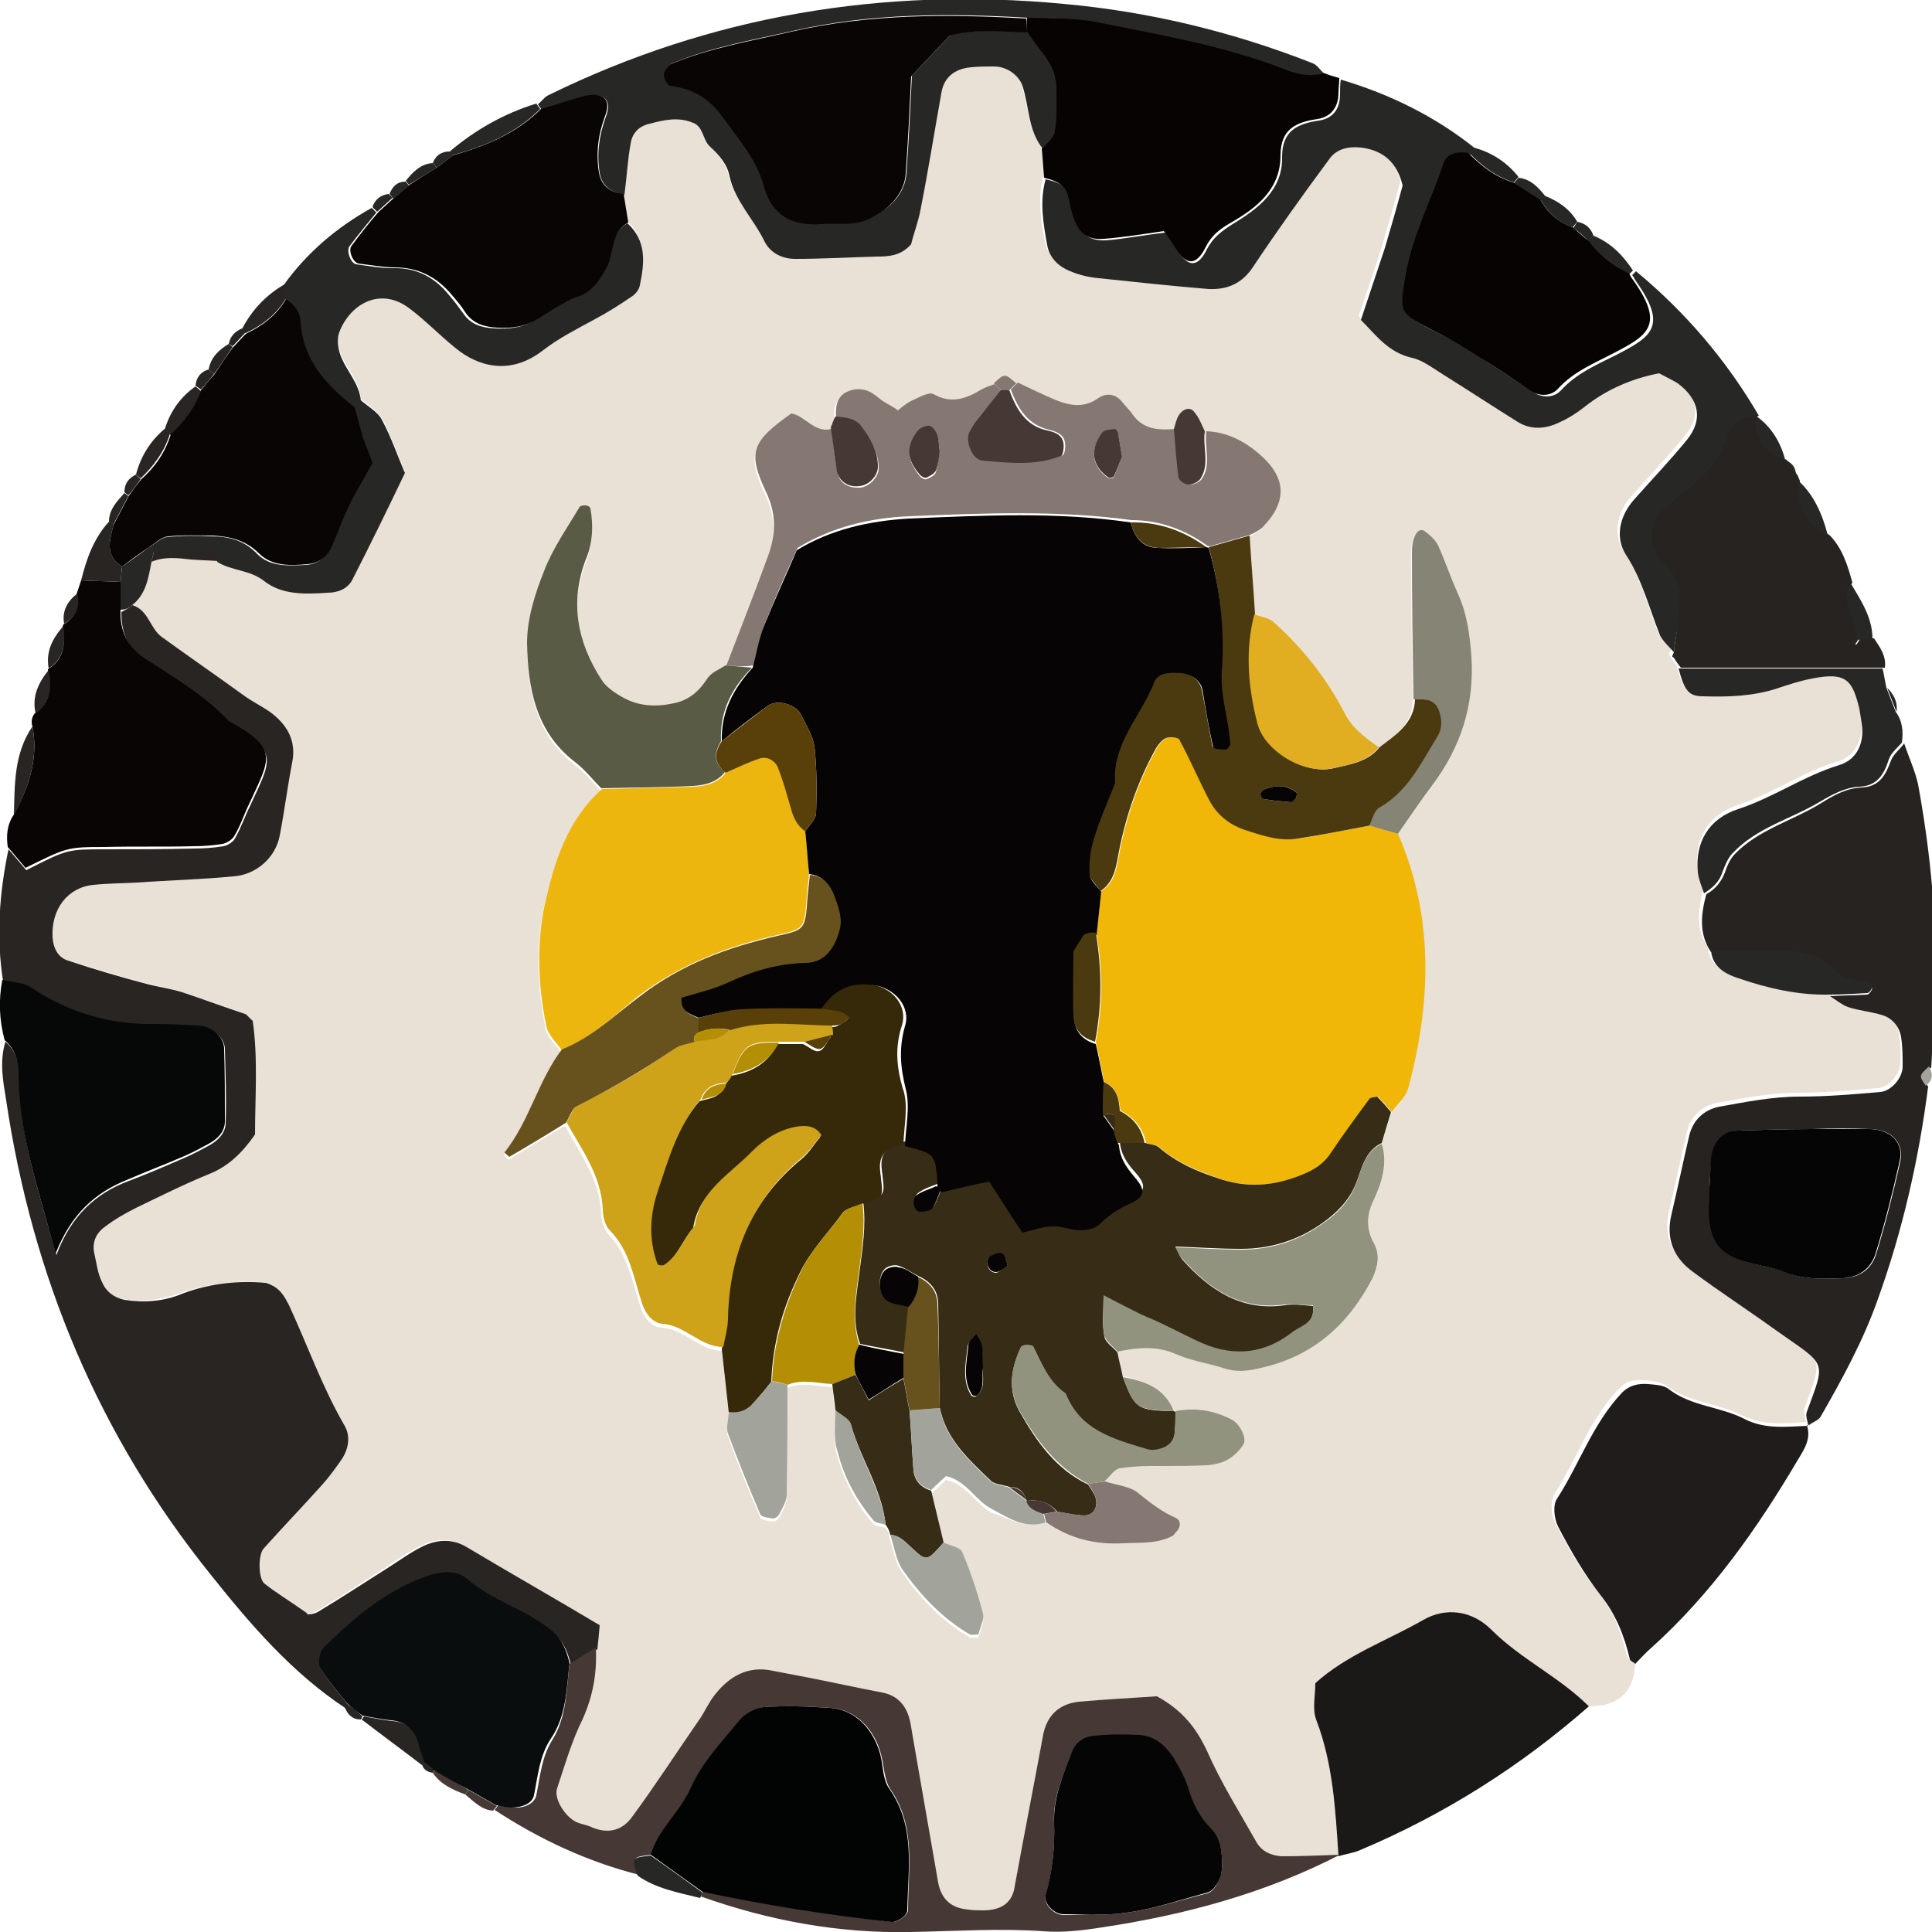 <?xml version="1.0" encoding="utf-8"?>
<!-- Generator: Adobe Illustrator 19.0.0, SVG Export Plug-In . SVG Version: 6.00 Build 0)  -->
<svg version="1.1" id="Layer_1" xmlns="http://www.w3.org/2000/svg" xmlns:xlink="http://www.w3.org/1999/xlink" x="0px" y="0px"
	 viewBox="0 0 250 250" enable-background="new 0 0 250 250" xml:space="preserve">
<g id="XMLID_80_">
	<path id="XMLID_462_" fill="#E9E0D6" d="M211.6,215.3c-0.2,3.8-2.3,5.5-6,5.5c-3.8-3.8-8.8-6.1-12.6-9.9c-2.6-2.6-6-2.9-8.8-1.3
		c-4.6,2.7-9.8,4.5-14,8.2c0,1.6-0.4,3.3,0.1,4.7c2.2,5.7,2.5,11.7,2.9,17.7l0.2-0.1c-2.5,0.1-5.1,0.2-7.6,0.2
		c-1.3,0-2.6-0.6-3.2-1.8c-2.2-3.9-4.6-7.7-6.4-11.8c-1.4-3.1-3.2-5.3-6.5-7.1c-3.2,0.2-6.7,0.4-10.1,0.7c-2.5,0.2-4.1,1.7-4.6,4.2
		c-1.2,6.6-2.5,13.2-3.7,19.7c-0.4,2.1-1.7,3.1-4.1,3.1c-0.6,0-1.3,0-1.9-0.1c-2.3-0.3-3.5-1.4-3.9-3.5c-1.2-6.9-2.3-13.8-3.6-20.7
		c-0.4-2-1.5-3.5-3.7-3.9c-3.1-0.6-6.2-1.2-9.4-1.9c-1.6-0.3-3.1-0.6-4.7-0.9c-3.2-0.7-5.6,0.8-7.5,3.1c-0.8,1-1.3,2.2-2,3.2
		c-2.9,4.2-5.8,8.4-8.7,12.6c-1.3,1.8-3,2.2-5.1,1.4c-0.6-0.2-1.2-0.3-1.8-0.6c-1.6-0.6-3.2-3.1-2.8-4.5c0.9-2.7,1.6-5.5,2.9-8.1
		c1.6-3.2,2.3-6.6,2.1-10.1c0.1-0.9,0.2-1.9,0.3-3.1c-5.7-3.3-11.5-6.7-17.2-10.1c-1.8-1.1-3.7-1-5.5-0.2c-1.7,0.8-3.3,1.9-4.9,3
		c-3,1.9-5.8,3.8-8.9,5.6c-0.7,0.4-1.9,0.3-1.3,0.2c-2.4-1.6-4.1-2.6-5.6-3.9c-0.9-0.7-0.9-3.7-0.1-4.5c2.5-2.8,5.2-5.6,7.7-8.4
		c0.8-0.9,1.6-2,2.3-3c1-1.4,1.3-3.1,0.5-4.5c-2.9-5-4.7-10.4-7.2-15.6c-0.5-1.1-1.1-2.3-3-2.9c-3.3-0.2-7.1,0.1-10.8,1.4
		c-2.5,0.9-5,1.2-7.5,0.8c-1.4-0.2-2.4-1.1-2.9-2.3c-0.5-1.1-0.7-2.4-1-3.7c-0.3-1.4,0.2-2.6,1.3-3.4c1.3-0.9,2.7-1.8,4.1-2.5
		c3.1-1.5,6.3-3.1,9.5-4.4c2.5-1,4.2-2.7,5.9-5.1c0-4.9,0.4-9.9-0.3-14.7c-0.5-0.5-0.7-0.8-1-0.9c-2.7-1-5.4-1.9-8.1-2.8
		c-1.5-0.5-3.1-0.7-4.7-1.1c-3.4-1-6.8-1.9-10.1-3c-1.3-0.4-1.9-1.6-2-3c-0.2-3.7,2-6.4,5.3-6.8c1.9-0.2,3.8-0.2,5.7-0.3
		c4.1-0.2,8.3-0.4,12.4-0.8c3.1-0.3,5.5-2.5,6-5.3c0.6-3.1,1-6.3,1.6-9.4c0.6-2.9-0.7-4.9-2.9-6.6c-1-0.8-2.2-1.3-3.2-2
		c-3.6-2.5-7.2-5.1-10.8-7.7c-1.6-1.1-1.8-3.4-3.8-4.1c1.8-1.4,2.1-3.5,2.5-5.6c1.7-0.7,3.4-0.5,5.2-0.3c1.1,0.2,2.3,0.2,3.5,0.2
		c1.9,1.2,4.2,1,6.1,2.5c2.3,1.8,5.4,1.7,8.2,1.5c1.3-0.1,2.6-0.5,3.2-1.7c2.3-4.5,4.5-9.1,6.8-13.8c-1-2.3-1.8-4.7-3-6.9
		c-0.6-1-1.8-1.7-2.7-2.5c-0.2-2.4-2-4-2.7-6.1c-0.3-0.8-0.4-2-0.1-2.8c1.4-3.7,5.4-6,9.2-3c2,1.6,3.8,3.4,5.8,5
		c3.1,2.5,7.2,3.6,11.4,0.3c2.1-1.6,4.3-2.7,6.5-3.9c1.7-0.9,3.3-1.9,4.9-3c0.5-0.3,1-0.9,1.1-1.5c0.5-2.9,0.8-5.7-1.6-8
		c-0.2-1.2-0.4-2.5-0.6-3.7c0.2-2.2,0.4-4.4,0.8-6.6c0.2-1.3,1.1-2.2,2.5-2.6c1.9-0.4,3.7-0.9,5.6-0.1c1.3,0.6,1.3,2.2,2.1,3
		c1.1,1.1,2.2,2.3,2.6,3.9c0.7,3.2,3.2,5.5,4.5,8.4c0.7,1.6,2.4,2.2,4,2.3c3.5,0.1,7-0.1,10.5-0.3c1.6-0.1,3.2-0.1,4.5-1.6
		c0.4-1.3,0.9-2.9,1.2-4.4c1-5,1.8-10,2.7-15.1c0.4-2,1.6-3.2,3.9-3.4c0.9-0.1,1.9-0.1,2.9-0.1c1.7,0.1,3.2,1.1,3.7,2.5
		c1,2.7,0.8,5.7,2.6,8.1c0.1,1.3,0.2,2.5,0.3,3.8c-0.8,2.9-0.3,5.7,0.2,8.5c0.3,1.7,1.5,2.8,3,3.4c1.2,0.5,2.4,0.7,3.7,0.9
		c4.7,0.5,9.5,1,14.2,1.4c2.4,0.2,4.2-0.6,5.7-2.8c3.2-4.7,6.5-9.4,9.9-14c1-1.3,2.5-1.8,4.2-1.5c2.9,0.4,4.6,2,5.3,4.9
		c-0.7,2.6-1.5,5.4-2.3,8.1c-0.9,3-2,6-3.1,9.3c1.9,2,3.5,4.3,6.6,4.9c1.5,0.3,2.8,1.4,4.1,2.2c3.2,2,6.4,4.1,9.6,6.1
		c1.8,1.1,3.7,0.9,5.5,0c1.1-0.6,2.2-1.3,3.2-2c2.8-2.2,6-3.5,9.6-4.3c0.8,0.4,1.7,0.7,2.4,1.3c2.9,2.1,3.4,4.7,1.2,7.3
		c-2.2,2.7-4.6,5.2-6.9,7.8c-1.9,2.1-2.4,4.9-1,7.1c2.2,3.3,3,6.9,4.4,10.4c0.3,0.8,1.2,1.5,1.8,2.2c-0.1,0.3-0.4,0.6-0.3,0.8
		c0.2,0.5,0.6,0.9,0.9,1.3c0.8,3,1.3,3.5,3.4,3.6c3.2,0.1,6.4,0,9.5-1c1.5-0.5,3-1,4.6-1.3c4.5-0.9,5.2,0.3,6.1,3.9
		c0.2,0.6,0.2,1.3,0.3,1.9c0.4,2.4-0.7,4.7-2.9,5.4c-4.6,1.3-8.5,4.2-13.1,5.7c-3.7,1.2-5.5,4.2-5.2,8.2c0.1,0.9,0.5,1.8,0.8,2.7
		c-0.7,2.6-1,5.1,0.6,7.5c0.2,2.3,2,3.1,3.7,3.7c3.8,1.3,7.7,2.2,11.8,2.1c0.8,0.5,1.5,1.2,2.3,1.4c1.5,0.5,3.1,0.6,4.6,1.1
		c1.3,0.4,2.1,1.5,2.3,2.8c0.2,1.2,0.3,2.5,0.2,3.8c0,1.5-1.5,3.2-2.9,3.3c-3.5,0.3-6.9,0.6-10.4,0.6c-3.5,0-6.9,0.7-10.4,1.3
		c-2,0.4-3.4,1.7-3.9,3.7c-0.8,3.4-1.5,6.8-2.3,10.2c-0.8,3.2,0.3,5.7,2.8,7.5c3.5,2.6,7.2,5.1,10.8,7.6c6.4,4.6,6.4,3.7,3.9,10.5
		c-0.2,0.5,0.1,1.2,0.2,1.8c-2.8,0.2-5.6,0.5-8.4-0.9c-3.1-1.6-6.8-1.6-9.7-3.8c-0.7-0.5-1.8-0.6-2.7-0.7c-1.3-0.1-2.4,0-3.4,1.1
		c-3.8,3.9-5.5,9.2-8.4,13.7c-0.5,0.9-0.4,2.6,0.1,3.6c1.6,3.1,3.3,6.2,5.5,8.9c2,2.5,3.1,5.3,3.8,8.3
		C210.9,215,211.3,215.1,211.6,215.3z M135.3,197c3,2.1,6.3,2.9,9.9,2.7c2.2-0.1,4.5,0.1,6.5-1c0.3-0.1,0.5-0.4,0.6-0.7
		c0.4-0.5,0.4-1.3-0.3-1.6c-1.7-0.8-3.2-1.9-4.7-3.1c-1.1-0.9-2.9-1.1-4.4-1.6c0.7-0.6,1.3-1.6,2-1.7c1.9-0.3,3.8-0.2,5.7-0.3
		c1.9,0,3.8,0,5.7-0.1c0.9-0.1,1.9-0.3,2.7-0.8c0.8-0.4,1.4-1.2,1.9-1.9c0.5-0.8-0.5-2.7-1.5-3.2c-2.3-1.2-4.8-1.6-7.3-1.1l-0.2-0.1
		c-1.2-2.9-3.8-3.9-6.6-4.4c-0.2-1.1-0.5-2.1-0.7-3.2c2.5-0.5,5-0.8,7.5,0.3c2,0.9,4.3,1.2,6.4,1.9c1.6,0.5,3.1,0.3,4.7-0.1
		c6.7-1.6,11.3-5.6,14.4-11.6c0.8-1.6,1-3,0.2-4.5c-0.9-1.8-1-3.6-0.1-5.5c1.2-2.3,1.9-4.8,1.1-7.4c0.4-1.3,0.8-2.6,1.2-3.9
		c0.7-1,1.8-1.9,2.1-3c3.1-11.1,3.4-22.2-1.3-33c1.4-2,2.8-4.1,4.3-6.1c3.8-5,5.7-10.5,5.2-16.8c-0.2-2.9-0.6-5.6-1.8-8.3
		c-0.9-2-1.6-4.1-2.5-6.1c-0.3-0.8-1.1-1.4-1.8-1.9c-0.8-0.6-1.6,0.6-1.6,2.8c0,6.3,0.1,12.6,0.2,19c-0.1,3.1-2.4,4.6-4.6,6.2
		c-1.7-1.3-3.5-2.4-4.5-4.5c-2.2-4.4-5.3-8.3-9.1-11.6c-0.6-0.6-1.6-0.7-2.5-1c-0.2-3.4-0.5-6.8-0.7-10.2c0.5-0.3,1.1-0.6,1.6-1
		c3.3-3.4,3-6.5-0.5-9.5c-2-1.7-4.1-2.9-6.8-2.9c-0.4-0.8-0.7-1.7-1.2-2.4c-0.5-0.8-1.6-0.5-2.1,0.4c-0.3,0.5-0.4,1.1-0.6,1.7
		c-2.2,0.2-4.3,0-5.7-2.1c-0.3-0.5-0.8-1-1.2-1.4c-0.9-1.1-2.1-1.2-3.2-0.4c-1.7,1.2-3.5,0.9-5.3,0.2c-1.7-0.7-3.4-1.5-5-2.2
		c-1.5-1.3-1.5-1.3-2.9,0c-0.6,0.2-1.2,0.4-1.7,0.7c-2,1.2-3.9,1.9-6.2,0.6c-0.5-0.3-1.7,0.3-2.5,0.7c-0.8,0.4-1.4,1-2.1,1.4
		c-0.7-0.4-1.3-0.7-1.8-1.1c-0.5-0.3-1-0.8-1.5-1.1c-1.1-0.8-2.4-0.8-3.5-0.1c-1.2,0.7-1.4,2-1.2,3.3c-0.2,0.5-0.4,1-0.5,1.5
		c-2.2,0.6-3.3-1.6-5.2-2c-5.1,3.6-5.7,5-3.3,10.1c1.4,2.9,1.3,5.5,0.3,8.3c-1.7,4.8-3.6,9.5-5.4,14.2c-0.8,0.5-1.9,0.9-2.3,1.6
		c-1.1,1.7-2.4,2.9-4.4,3.3c-2.3,0.5-4.5,0.5-6.5-0.7c-1.1-0.6-2.2-1.4-2.9-2.4c-3.1-4.8-4.1-10-2-15.5c0.8-2.1,1-4.4,0.6-6.6
		c0-0.2-0.4-0.4-0.6-0.4c-0.3,0-0.7,0-0.8,0.2c-1.6,2.8-3.5,5.4-4.6,8.3c-1.1,2.9-2.2,6.2-2.2,9.3c0.1,5.8,1.1,11.5,6.2,15.4
		c1.3,1,2.3,2.2,3.4,3.4c-4.4,4-6.2,9.5-7.4,14.9c-1.1,5.1-0.9,10.6,0.2,15.8c0.2,1.1,1.3,2.1,2,3.1c-3.1,4.1-4.2,9.2-7.4,13.3
		c0,0,0.4,0.4,0.6,0.6c2.4-1.5,4.8-3,7.3-4.4c2,3.6,4.5,7,4.7,11.3c0,0.9,0.3,2,0.9,2.7c2.6,2.7,3.1,6.2,4.2,9.5
		c0.4,1.3,1.4,2.5,2.6,2.6c3,0.1,4.9,2.9,7.9,3c0.3,2.7,0.6,5.5,0.9,8.3c-0.1,0.9-0.4,2-0.1,2.8c1.3,3.6,2.7,7.1,4.2,10.5
		c0.1,0.3,1,0.4,1.6,0.5c0.2,0,0.7-0.2,0.8-0.5c0.4-0.8,1-1.7,1-2.6c0.1-4.7,0.1-9.5,0.1-14.2c1.9-0.8,3.8-0.2,5.8-0.1
		c0.1,1.1,0.2,2.3,0.4,3.4c0,1.8-0.3,3.7,0.2,5.4c0.9,3.2,2.4,6.2,4.6,8.8c0.3,0.4,1.1,0.4,1.6,0.6c0.4,0.4,0.6,0.8,0.6,1.3
		c0.5,1.5,0.7,3.2,1.6,4.4c2.3,3.4,5.2,6.4,8.8,8.5c0.2,0.1,0.6,0,1.1,0c0.2-0.9,0.8-1.9,0.6-2.7c-0.7-2.7-1.6-5.4-2.7-8
		c-0.3-0.6-1.6-0.8-2.4-1.2c-0.5-2.2-1.1-4.5-1.6-6.7c0.7-0.6,1.3-1.2,1.9-1.8c2.7,0.6,3.8,3.1,6,4.3
		C130.5,196.4,132.6,197.9,135.3,197z"/>
	<path id="XMLID_461_" fill="#292523" d="M17.1,78.3c2.1,0.6,2.3,3,3.8,4.1c3.6,2.6,7.2,5.1,10.8,7.7c1,0.7,2.2,1.3,3.2,2
		c2.2,1.6,3.5,3.7,2.9,6.6c-0.6,3.1-1,6.3-1.6,9.4c-0.5,2.8-3,5.1-6,5.3c-4.1,0.4-8.3,0.5-12.4,0.8c-1.9,0.1-3.8,0.1-5.7,0.3
		c-3.3,0.3-5.5,3.1-5.3,6.8c0.1,1.4,0.7,2.6,2,3c3.3,1.1,6.7,2.1,10.1,3c1.5,0.4,3.1,0.6,4.7,1.1c2.7,0.9,5.4,1.9,8.1,2.8
		c0.3,0.1,0.4,0.4,1,0.9c0.7,4.8,0.3,9.9,0.3,14.7c-1.6,2.3-3.4,4.1-5.9,5.1c-3.2,1.3-6.4,2.9-9.5,4.4c-1.4,0.7-2.8,1.5-4.1,2.5
		c-1.1,0.8-1.6,2-1.3,3.4c0.3,1.2,0.4,2.5,1,3.7c0.5,1.2,1.5,2,2.9,2.3c2.6,0.4,5.1,0.2,7.5-0.8c3.7-1.4,7.4-1.7,10.8-1.4
		c1.9,0.6,2.4,1.8,3,2.9c2.4,5.2,4.3,10.6,7.2,15.6c0.8,1.4,0.5,3.1-0.5,4.5c-0.7,1-1.5,2.1-2.3,3c-2.5,2.8-5.2,5.6-7.7,8.4
		c-0.7,0.8-0.7,3.8,0.1,4.5c1.5,1.2,3.2,2.2,5.6,3.9c-0.5,0.1,0.6,0.2,1.3-0.2c3-1.8,5.9-3.7,8.9-5.6c1.6-1,3.2-2.2,4.9-3
		c1.8-0.8,3.7-0.9,5.5,0.2c5.7,3.4,11.5,6.7,17.2,10.1c-0.1,1.2-0.2,2.2-0.3,3.1c-1.1,0.7-2.3,1.4-3.4,2.1c-0.4-1.5-0.8-2.9-2.2-4.1
		c-3.4-2.9-7.8-4-11.2-6.9c-1.5-1.3-3.6-0.8-5.5-0.1c-5.2,1.9-9.2,5.4-13,9.2c-0.5,0.5-0.7,2-0.3,2.6c0.9,1.6,2.3,3,3.4,4.5
		l-0.3,0.4c-7-4.6-12.4-10.9-17.5-17.3c-14.5-18-23.1-38.6-26.5-61.4c-0.4-2.5-0.9-5-0.1-7.6c1.3,1.1,1.8,2.6,1.8,4.2
		c0,7.9,2.5,15.2,4.8,23.4c1.9-5.1,5.1-8,9.4-9.6c2.4-0.9,4.7-1.9,7-2.9c1.2-0.5,2.3-1.1,3.4-1.7c1.1-0.6,2.1-1.6,2.1-2.9
		c0.1-3.2,0-6.3-0.1-9.5c0-1.5-1.5-2.8-3.3-2.9c-1.9-0.1-3.8-0.3-5.7-0.2c-5.9,0.2-11.2-1.4-16.1-4.8c-1-0.7-2.4-0.6-3.6-0.9
		c-0.9-5.7-0.5-11.4,0.7-17.1c0.8,0.9,1.6,1.9,2.3,2.7c5.3-2.7,5.3-2.7,10.2-2.7c3.8,0,7.7,0,11.5-0.1c1.3,0,2.6-0.1,3.8-0.3
		c0.6-0.1,1.3-0.6,1.5-1c0.8-1.4,1.3-2.9,2-4.3c2.6-5.7,3.9-7-2.7-10.6c-3.1-3.3-7-5.5-10.7-8c-2.5-1.6-3.3-3.7-3.3-6.4
		C16.2,78.9,16.7,78.7,17.1,78.3z"/>
	<path id="XMLID_458_" fill="#262321" d="M234,184.5c-0.1-0.6-0.4-1.3-0.2-1.8c2.5-6.8,2.6-5.9-3.9-10.5c-3.6-2.6-7.3-5-10.8-7.6
		c-2.5-1.8-3.6-4.3-2.8-7.5c0.8-3.4,1.5-6.8,2.3-10.2c0.5-2,1.9-3.3,3.9-3.7c3.4-0.6,6.8-1.3,10.4-1.3c3.5,0,7-0.3,10.4-0.6
		c1.4-0.1,2.9-1.8,2.9-3.3c0-1.3,0-2.5-0.2-3.8c-0.2-1.3-1.1-2.4-2.3-2.8c-1.5-0.5-3.1-0.6-4.6-1.1c-0.8-0.3-1.5-0.9-2.3-1.4
		c1.6-0.1,3.2-0.1,4.8-0.2c0.2,0,0.5-0.4,0.6-0.6c0.1-0.1,0-0.6-0.1-0.6c-1.5-0.5-3.5-0.5-4.4-1.5c-2.4-2.8-5.5-2.9-8.7-2.8
		c-2.5,0-5.1,0-7.6,0c-1.6-2.4-1.3-4.9-0.6-7.5c1.1-0.6,1.9-1.5,2.4-2.8c0.3-0.9,0.7-1.8,1.3-2.4c3.1-3.2,7.5-4.3,11.2-6.6
		c1.6-1,3.2-1.9,5.2-2c2.3-0.1,3.1-1.6,3.8-3.5c0.3-0.8,1.1-1.4,1.7-2.2c0.6,1.8,1.4,3.5,1.8,5.3c2,10.9,2.8,21.8,1.9,32.8
		c-0.1,1.3-0.1,2.5-0.2,3.8c-1.3,1.2-1.3,1.2-0.4,2.5c-1.2,9.4-3.3,18.6-6.5,27.5c-1.9,5.4-4.6,10.3-7.4,15.2
		c-0.3,0.5-1,0.7-1.5,1.1C233.8,184.3,234,184.5,234,184.5z M221.2,153.6c0,1.1,0,2.1,0,3c0.1,4.1,1.4,5.8,5.2,6.8
		c1.5,0.4,3.1,0.6,4.6,1.2c2.5,1,5,0.9,7.5,0.8c2.2-0.1,3.7-1.2,4.3-3.2c1.2-3.9,2.2-7.9,3.1-11.9c0.5-2.4-1.1-4.1-3.8-4.2
		c-2.5-0.1-5.1-0.1-7.6,0c-3.2,0-6.3,0.1-9.5,0.2c-2,0.1-3.3,1.5-3.5,3.7C221.3,151.2,221.3,152.4,221.2,153.6z"/>
	<path id="XMLID_455_" fill="#463935" d="M73.7,215.3c1.1-0.7,2.3-1.4,3.4-2.1c0.2,3.6-0.5,6.9-2.1,10.1c-1.2,2.6-2,5.4-2.9,8.1
		c-0.5,1.4,1.2,4,2.8,4.5c0.6,0.2,1.2,0.3,1.8,0.6c2,0.8,3.8,0.4,5.1-1.4c3-4.1,5.8-8.4,8.7-12.6c0.7-1,1.2-2.2,2-3.2
		c1.9-2.4,4.3-3.8,7.5-3.1c1.6,0.3,3.1,0.6,4.7,0.9c3.1,0.6,6.2,1.3,9.4,1.9c2.2,0.4,3.3,1.9,3.7,3.9c1.2,6.9,2.4,13.8,3.6,20.7
		c0.4,2.1,1.6,3.3,3.9,3.5c0.6,0.1,1.3,0.1,1.9,0.1c2.4,0,3.8-1,4.1-3.1c1.2-6.6,2.5-13.2,3.7-19.7c0.5-2.4,2-3.9,4.6-4.2
		c3.5-0.3,7-0.5,10.1-0.7c3.3,1.8,5.1,4.1,6.5,7.1c1.8,4.1,4.2,7.9,6.4,11.8c0.7,1.2,1.9,1.7,3.2,1.8c2.5,0,5.1-0.1,7.6-0.2
		c-9.7,5-20.1,7.8-30.8,9.4c-2.5,0.4-5.1,0.7-7.6,0.5c-5.7-0.4-11.4,0-17.2,0.1c-9.3,0.2-18.4-1.5-27.1-4.6c0,0,0.3-0.7,0.3-0.7
		c8.1,1.7,16.2,2.9,24.4,4c0.7,0.1,2.1-0.9,2.1-1.5c0-5.3,1.1-10.8-2.3-15.7c-0.8-1.2-0.8-3-1.2-4.5c-0.9-3.4-3.4-5.8-6.5-6
		c-2.8-0.2-5.7-0.3-8.6-0.1c-1.1,0.1-2.4,0.9-3.2,1.8c-2.2,2.7-4.7,5.3-6.1,8.4c-1.4,3.2-4.3,5.5-5.3,8.9c-2.5,0.3-2.5,0.3-1.6,2.6
		c-6.7-1.7-12.9-4.6-18.7-8.4c0,0,0.5-0.6,0.5-0.6c0.6,0.1,1.2,0.3,1.9,0.3c1.6,0.1,2.8-0.6,3-1.6c0.5-2.5,0.7-5,2.1-7.2
		C73.3,222.2,73.3,218.7,73.7,215.3z M141.4,247.7c5.2,0.3,10-1.5,14.8-2.7c0.9-0.2,1.8-1.8,1.9-3c0.1-1.9,0-3.9-1.4-5.3
		c-1.4-1.4-2.2-3-2.8-4.8c-0.5-1.5-1.2-2.9-2-4.3c-1-1.7-2.5-2.9-4.6-3c-1.9-0.1-3.8-0.1-5.7,0.1c-1.3,0.1-2.4,0.8-2.9,2.1
		c-1.1,2.9-2.5,5.8-2.3,9.1c0.1,3.2-0.2,6.3-1.1,9.4c-0.3,1.1,1.1,2.5,2.3,2.5C138.9,247.8,140.2,247.7,141.4,247.7z"/>
	<path id="XMLID_454_" fill="#272825" d="M216.6,84.4c-0.6-0.7-1.4-1.4-1.8-2.2c-1.4-3.5-2.3-7.2-4.4-10.4c-1.4-2.2-0.9-4.9,1-7.1
		c2.3-2.6,4.7-5.1,6.9-7.8c2.1-2.6,1.6-5.2-1.2-7.3c-0.8-0.5-1.7-0.9-2.4-1.3c-3.6,0.7-6.8,2.1-9.6,4.3c-1,0.8-2.1,1.5-3.2,2
		c-1.8,0.9-3.7,1.1-5.5,0c-3.2-2-6.4-4.1-9.6-6.1c-1.3-0.8-2.7-1.9-4.1-2.2c-3.1-0.7-4.7-3-6.6-4.9c1.1-3.3,2.1-6.3,3.1-9.3
		c0.8-2.7,1.6-5.5,2.3-8.1c-0.7-2.9-2.4-4.5-5.3-4.9c-1.8-0.2-3.3,0.2-4.2,1.5c-3.4,4.6-6.7,9.2-9.9,14c-1.4,2.1-3.3,2.9-5.7,2.8
		c-4.8-0.4-9.5-0.9-14.2-1.4c-1.2-0.1-2.5-0.4-3.7-0.9c-1.5-0.6-2.7-1.7-3-3.4c-0.5-2.8-1-5.6-0.2-8.5c1.3,0.3,2.5,0.6,3,2
		c0.3,0.9,0.4,1.9,0.7,2.8c0.7,2.2,1.9,3.2,4.1,3.1c2.5-0.2,5-0.7,7.7-1c0.5,0.7,1,1.4,1.5,2.2c1.4,2.3,2.7,2.4,3.9-0.1
		c0.8-1.5,1.9-2.3,3.3-3.2c3.3-2,6.5-4.4,6.4-8.7c0-3.4,2-4.3,4.8-4.7c1.8-0.3,2.7-1.5,2.7-3.4c0-0.6,0-1.3,0.1-1.9
		c6.4,1.9,12.3,4.8,17.5,9c0,0-0.6,0.7-0.6,0.7c-1.3-0.2-2.7-0.1-3.2,1.3c-1.6,4.8-4.1,9.3-4.9,14.4c-0.8,5-1.2,4.9,4,7.5
		c2,1,3.9,2.2,5.8,3.4c2.2,1.4,4.2,2.8,6.4,4.2c1.1,0.7,2.6,0.7,3.5-0.3c2-2.2,4.6-3.3,7.2-4.6c4.4-2.3,6.7-3.6,2.5-9.5
		c-0.2-0.3-0.3-0.6-0.5-0.8l0.5-0.5c6.4,5.3,11.7,11.5,15.9,18.7c-1.5,0.4-3.2,0.7-3.7,2.5c-0.6,2.6-2.1,4.6-4.1,6.2
		c-1.4,1.2-2.9,2.4-4.4,3.6c-1.3,1.1-1.7,3.6-0.9,5.2c0.3,0.6,0.6,1.2,1,1.6c1.9,1.6,2.3,3.7,2.1,6
		C217.2,80.6,216.8,82.5,216.6,84.4z"/>
	<path id="XMLID_453_" fill="#080303" d="M173.3,10.1c0,0.6-0.1,1.3-0.1,1.9c0,1.8-0.9,3.1-2.7,3.4c-2.8,0.4-4.8,1.3-4.8,4.7
		c0,4.4-3.1,6.8-6.4,8.7c-1.4,0.8-2.5,1.6-3.3,3.2c-1.2,2.4-2.5,2.4-3.9,0.1c-0.5-0.8-1-1.5-1.5-2.2c-2.7,0.4-5.2,0.8-7.7,1
		c-2.3,0.2-3.4-0.8-4.1-3.1c-0.3-0.9-0.4-1.9-0.7-2.8c-0.5-1.3-1.8-1.7-3-2c-0.1-1.3-0.2-2.5-0.3-3.8c0.6-0.7,1.5-1.4,1.6-2.2
		c0.3-1.8,0.2-3.7,0.2-5.6c0-1.6-0.6-3-1.6-4.3c-0.8-1-1.5-2-2.2-3c0-0.6,0.1-1.3,0.1-1.9c2.9,0.2,5.8,0,8.6,0.5
		c8.4,1.7,17,3.1,25,6.3c1.5,0.6,3.1,0.8,4.7,0.4C171.9,9.7,172.6,9.9,173.3,10.1z"/>
	<path id="XMLID_452_" fill="#272825" d="M171.3,9.5c-1.6,0.4-3.2,0.2-4.7-0.4c-8.1-3.2-16.6-4.6-25-6.3c-2.8-0.5-5.7-0.4-8.6-0.5
		c-10.2-0.6-20.4-0.6-30.4,1.7c-5.3,1.2-10.6,2.1-15.6,4.2C86.5,8.4,86,9.1,86,9.6c0,0.5,0.4,1.4,0.8,1.4c3,0.5,5.2,1.8,7,4.3
		c2,2.9,4.3,5.4,5.2,8.9c0.9,3.5,3.6,5,7.3,4.7c1.6-0.1,3.2,0.1,4.8-0.2c1.2-0.2,2.4-0.9,3.4-1.6c1.6-1.2,2.7-2.8,2.8-4.8
		c0.3-4.1,0.5-8.3,0.7-12.5c1.7-1.8,3.5-3.7,5-5.3c3.5-0.8,6.7-0.5,9.9-0.4c0.7,1,1.4,2,2.2,3c1,1.3,1.6,2.7,1.6,4.3
		c0,1.9,0.1,3.8-0.2,5.6c-0.1,0.8-1,1.5-1.6,2.2c-1.9-2.4-1.7-5.4-2.6-8.1c-0.5-1.4-2-2.5-3.7-2.5c-1,0-1.9,0-2.9,0.1
		c-2.3,0.2-3.6,1.4-3.9,3.4c-0.9,5-1.7,10.1-2.7,15.1c-0.3,1.6-0.9,3.1-1.2,4.4c-1.3,1.5-2.9,1.6-4.5,1.6c-3.5,0.1-7,0.3-10.5,0.3
		c-1.6,0-3.2-0.7-4-2.3c-1.4-2.9-3.8-5.2-4.5-8.4c-0.3-1.6-1.4-2.8-2.6-3.9c-0.9-0.9-0.8-2.5-2.1-3c-1.9-0.8-3.7-0.4-5.6,0.1
		c-1.4,0.3-2.3,1.2-2.5,2.6c-0.4,2.2-0.5,4.4-0.8,6.6c-1.7-0.3-2.9-1.1-3.2-2.8c-0.4-2.5-0.1-4.8,0.8-7.3c0.9-2.3-0.4-3.3-3-2.5
		c-1.8,0.5-3.6,1.1-5.3,1.6c0,0-0.5-0.7-0.5-0.7c0.5-0.4,0.9-1,1.4-1.2C92,2,114.3-1.7,137.6,0.5c11.1,1,21.9,3.6,32.3,7.7
		C170.4,8.4,170.8,9,171.3,9.5z"/>
	<path id="XMLID_451_" fill="#1F1C1B" d="M234,184.5c0,0-0.2-0.1-0.2-0.1c0.6,1.7-0.3,3.1-1.1,4.4c-5.3,9-11.3,17.5-19.1,24.5
		c-0.7,0.6-1.3,1.3-2,2c-0.2-0.2-0.7-0.4-0.7-0.6c-0.7-3-1.8-5.8-3.8-8.3c-2.1-2.7-3.9-5.8-5.5-8.9c-0.5-1-0.7-2.8-0.1-3.6
		c2.9-4.5,4.6-9.7,8.4-13.7c1-1,2.2-1.2,3.4-1.1c0.9,0.1,2,0.1,2.7,0.7c2.9,2.2,6.6,2.2,9.7,3.8C228.4,185,231.2,184.6,234,184.5z"
		/>
	<path id="XMLID_450_" fill="#1B1818" d="M173.2,240.2c-0.4-6-0.7-12-2.9-17.7c-0.5-1.4-0.1-3.1-0.1-4.7c4.1-3.7,9.3-5.5,14-8.2
		c2.8-1.6,6.2-1.3,8.8,1.3c3.8,3.8,8.8,6.1,12.6,9.9c-8.9,7.8-18.7,14-29.6,18.6C175.1,239.8,174.1,239.9,173.2,240.2z"/>
	<path id="XMLID_449_" fill="#0A0505" d="M15.6,78.9c-0.1,2.7,0.8,4.8,3.3,6.4c3.7,2.4,7.6,4.7,10.7,8c6.6,3.6,5.3,4.9,2.7,10.6
		c-0.7,1.4-1.2,3-2,4.3c-0.3,0.5-1,0.9-1.5,1c-1.2,0.2-2.5,0.3-3.8,0.3c-3.8,0.1-7.7,0-11.5,0.1c-4.9,0-4.9,0.1-10.2,2.7
		c-0.7-0.8-1.5-1.8-2.3-2.7c-0.2-1.5-0.1-2.9,0.8-4.2C3.7,101.9,5,98.2,4.2,94c-0.2-0.6-0.1-1.2,0.3-1.7c2.1-1.4,2.1-3.4,1.7-5.6
		c0,0,0-0.1,0-0.1c2.1-1.3,2.3-3.3,1.9-5.5c0,0,0.1-0.3,0.1-0.3c1.6-0.9,2-2.2,1.7-3.9c0.2-0.6,0.4-1.2,0.6-1.8
		c1.7,0.1,3.4,0.1,5.1,0.2C15.6,76.5,15.6,77.7,15.6,78.9z"/>
	<path id="XMLID_448_" fill="#262321" d="M216.6,84.4c0.2-1.9,0.6-3.7,0.7-5.6c0.2-2.3-0.2-4.4-2.1-6c-0.5-0.4-0.7-1-1-1.6
		c-0.8-1.6-0.4-4.1,0.9-5.2c1.4-1.2,3-2.4,4.4-3.6c1.9-1.7,3.4-3.7,4.1-6.2c0.5-1.8,2.1-2.1,3.7-2.5c0,0,0.1,0.1,0.1,0.1
		c-0.2,2.9,1.1,4.8,3.8,5.7c0,0,0,0,0,0c0.5,0.7,0.9,1.3,1.4,2c0,0,0.3,0.7,0.3,0.7c-0.1,3.1,0.7,5.7,3.8,7c1.7,1.7,2.4,4,3,6.2
		c-0.7,0.8-0.7,1.7-0.4,2.7c0.5,1.5,0.9,3,1.3,4.5c-0.9,0.4-1,0.7-0.4,0.8c0.1,0,0.3-0.5,0.5-0.7c0.6,0,1.2-0.1,1.8-0.1
		c0.8,1.2,1.6,2.3,1.4,3.8c-8.8,0-17.6,0-26.4,0c-0.3-0.4-0.7-0.9-0.9-1.3C216.2,85,216.5,84.7,216.6,84.4z"/>
	<path id="XMLID_447_" fill="#060707" d="M0.3,126.8c1.2,0.3,2.6,0.3,3.6,0.9c4.9,3.3,10.2,4.9,16.1,4.8c1.9,0,3.8,0.1,5.7,0.2
		c1.7,0.1,3.2,1.4,3.3,2.9c0.1,3.2,0.1,6.3,0.1,9.5c0,1.4-1,2.3-2.1,2.9c-1.1,0.6-2.2,1.2-3.4,1.7c-2.3,1-4.7,1.9-7,2.9
		c-4.3,1.7-7.4,4.5-9.4,9.6c-2.2-8.2-4.8-15.5-4.8-23.4c0-1.6-0.5-3.1-1.8-4.2C-0.1,132-0.2,129.4,0.3,126.8z"/>
	<path id="XMLID_446_" fill="#272825" d="M81.2,28.9c2.5,2.3,2.2,5.1,1.6,8c-0.1,0.6-0.6,1.2-1.1,1.5c-1.6,1.1-3.2,2.1-4.9,3
		c-2.2,1.2-4.4,2.3-6.5,3.9c-4.2,3.3-8.4,2.2-11.4-0.3c-2-1.6-3.8-3.5-5.8-5c-3.8-3-7.8-0.7-9.2,3c-0.3,0.8-0.2,1.9,0.1,2.8
		c0.7,2.1,2.5,3.7,2.7,6.1c-0.3,0.3-0.6,0.6-0.9,0.8c-3.7-2.9-6.7-6.1-7-11.1c-0.1-1.3-0.8-2.2-1.9-2.9c0-0.6-0.1-1.2-0.2-1.8
		c3-4.2,6.9-7.5,11.4-10c0,0,0.6,0.6,0.6,0.6c-1.2,1.5-2.4,2.9-3.5,4.4c-0.4,0.6,0.2,2.2,0.9,2.3c1.5,0.2,3.1,0.5,4.7,0.5
		c3.1-0.1,5.5,1.2,7.4,3.6c0.6,0.7,1.2,1.5,1.7,2.2c1,1.5,2.4,1.9,4.1,2c1.9,0.1,3.8-0.1,5.4-1.2c1.6-1,3.2-2.1,4.9-2.7
		c2-0.7,2.9-2.2,3.9-3.9C79.4,32.8,78.9,30.1,81.2,28.9z"/>
	<path id="XMLID_445_" fill="#272825" d="M217.2,86.5c8.8,0,17.6,0,26.4,0c0.2,0.8,0.3,1.6,0.5,2.5c0.4,1,0.8,2.1,1.2,3.1
		c0.9,1.2,1,2.6,0.8,4c-0.6,0.7-1.4,1.3-1.7,2.2c-0.6,1.9-1.5,3.4-3.8,3.5c-1.9,0.1-3.5,1-5.2,2c-3.7,2.2-8.1,3.3-11.2,6.6
		c-0.6,0.6-1,1.6-1.3,2.4c-0.4,1.3-1.3,2.1-2.4,2.8c-0.3-0.9-0.7-1.8-0.8-2.7c-0.4-4,1.5-7,5.2-8.2c4.6-1.5,8.5-4.3,13.1-5.7
		c2.3-0.7,3.3-2.9,2.9-5.4c-0.1-0.6-0.2-1.3-0.3-1.9c-0.9-3.6-1.6-4.8-6.1-3.9c-1.6,0.3-3.1,0.8-4.6,1.3c-3.1,1-6.3,1.1-9.5,1
		C218.6,90.1,218,89.5,217.2,86.5z"/>
	<path id="XMLID_444_" fill="#272825" d="M58.2,19.6c3.3-2.8,7-4.9,11.2-6.2c0,0,0.5,0.7,0.5,0.7c-3.2,3.2-7.1,4.8-11.4,6L58.2,19.6
		z"/>
	<path id="XMLID_443_" fill="#292523" d="M54.6,228.4c-2.6-2-5.2-3.9-7.8-5.9c0,0,0.3-0.4,0.3-0.4c1.2,0.2,2.5,0.5,3.7,0.6
		c2.2,0.2,3.3,1.5,3.7,3.6c0.1,0.6,0.4,1.2,0.6,1.8L54.6,228.4z"/>
	<path id="XMLID_442_" fill="#292523" d="M4.2,94c0.8,4.2-0.5,7.9-2.4,11.5C1.9,101.5,1.8,97.5,4.2,94z"/>
	<path id="XMLID_441_" fill="#272825" d="M82.5,242.7c-0.8-2.3-0.8-2.3,1.7-2.6c2.3,1.6,4.5,3.2,6.7,4.8c0,0-0.3,0.7-0.3,0.7
		C87.8,244.9,84.9,244.4,82.5,242.7z"/>
	<path id="XMLID_440_" fill="#292523" d="M36.8,36.8c0.1,0.6,0.1,1.2,0.2,1.8c-1.2,2.1-3.1,3.5-5.2,4.5l-0.5-0.5
		C32.6,40.1,34.4,38.2,36.8,36.8z"/>
	<path id="XMLID_439_" fill="#292523" d="M15.6,75.3c-1.7-0.1-3.4-0.1-5.1-0.2c0.7-2.8,1.6-5.4,3.6-7.6c0,0,0.6,0.4,0.6,0.4
		c-0.5,2-1.2,4,1.1,5.4C15.7,73.9,15.7,74.6,15.6,75.3z"/>
	<path id="XMLID_438_" fill="#272825" d="M242.3,82.7c-0.6,0-1.2,0-1.8,0.1l-0.1-0.1c-0.4-1.5-0.8-3-1.3-4.5c-0.3-1-0.3-1.9,0.4-2.7
		C240.8,77.7,242.3,79.9,242.3,82.7z"/>
	<path id="XMLID_437_" fill="#272825" d="M236.5,69.2c-3.2-1.3-3.9-4-3.8-7C234.7,64,235.8,66.5,236.5,69.2z"/>
	<path id="XMLID_436_" fill="#292523" d="M17.6,61.4c0.6-2.3,1.8-4.3,3.7-5.9c0.2,0.2,0.5,0.4,0.7,0.6c-0.7,2.3-2.1,4.2-3.8,5.8
		L17.6,61.4z"/>
	<path id="XMLID_435_" fill="#272825" d="M190.7,19.1c2.3,0.6,4.3,1.9,5.8,3.8c0,0-0.6,0.7-0.6,0.7c-2.3-0.7-4.1-2.1-5.8-3.8
		L190.7,19.1z"/>
	<path id="XMLID_434_" fill="#292523" d="M21.3,55.6c0.7-2.3,2-4.2,4-5.6c0,0,0.7,0.6,0.7,0.6c-0.8,2.3-2.2,4.1-3.9,5.7
		C21.8,56,21.6,55.8,21.3,55.6z"/>
	<path id="XMLID_433_" fill="#272825" d="M231,59.5c-2.7-0.9-4-2.8-3.8-5.7C229.2,55.2,230.4,57.2,231,59.5z"/>
	<path id="XMLID_432_" fill="#272825" d="M199.8,25.3c1.8,0.7,3.3,1.7,4.3,3.4l-0.6,0.7c-1.9-0.6-3.2-1.9-4.2-3.6L199.8,25.3z"/>
	<path id="XMLID_431_" fill="#272825" d="M206.2,30.5c2.2,0.9,3.8,2.5,5.1,4.5c0,0-0.5,0.5-0.5,0.5c-2.1-1.1-3.8-2.5-5.3-4.3
		L206.2,30.5z"/>
	<path id="XMLID_430_" fill="#292523" d="M8.2,81c0.3,2.2,0.1,4.2-1.9,5.5C5.9,84.3,6.8,82.6,8.2,81z"/>
	<path id="XMLID_429_" fill="#292523" d="M6.3,86.7c0.4,2.2,0.3,4.2-1.7,5.6C4.1,90.1,5,88.3,6.3,86.7z"/>
	<path id="XMLID_428_" fill="#272825" d="M52.5,23.4c0.9-1.1,1.9-2.2,3.5-2.3l0.5,0.6c-1.2,0.7-2.4,1.5-3.6,2.2L52.5,23.4z"/>
	<path id="XMLID_427_" fill="#292523" d="M10,76.8c0.4,1.7-0.1,3-1.7,3.9C8,79.1,8.7,77.8,10,76.8z"/>
	<path id="XMLID_426_" fill="#292523" d="M27,47.8c0.3-1.6,1.3-2.5,2.6-3.3c0,0,0.5,0.4,0.5,0.4c-0.8,1.2-1.6,2.4-2.4,3.5
		C27.7,48.4,27,47.8,27,47.8z"/>
	<path id="XMLID_425_" fill="#262321" d="M245.4,92.1c-0.4-1-0.8-2.1-1.2-3.1C245,89.8,245.6,90.8,245.4,92.1z"/>
	<path id="XMLID_424_" fill="#292523" d="M14.1,67.5c0-1.6,1.1-2.7,2-3.7c0,0,0.5,0.4,0.5,0.4c-0.7,1.3-1.3,2.5-2,3.8L14.1,67.5z"/>
	<path id="XMLID_423_" fill="#272825" d="M196.5,23c1.6,0.2,2.5,1.2,3.4,2.3c0,0-0.5,0.6-0.5,0.6c-1.2-0.7-2.3-1.5-3.5-2.2L196.5,23
		z"/>
	<path id="XMLID_422_" fill="#463935" d="M60.2,232.2c-1.6-0.6-3.2-1.3-4.2-2.8l0.3-0.3c1.4,0.8,2.9,1.7,4.3,2.5L60.2,232.2z"/>
	<path id="XMLID_421_" fill="#463935" d="M63.8,234.3c-1.5-0.1-2.5-1.2-3.6-2.1c0,0,0.4-0.6,0.4-0.6c1.2,0.7,2.5,1.4,3.7,2.1
		L63.8,234.3z"/>
	<path id="XMLID_420_" fill="#292523" d="M25.3,49.9c0.1-1.1,0.7-1.8,1.7-2.1c0,0,0.7,0.6,0.7,0.6c-0.6,0.7-1.1,1.4-1.7,2L25.3,49.9
		z"/>
	<path id="XMLID_419_" fill="#292523" d="M29.6,44.5c0.2-1,0.8-1.6,1.7-2c0,0,0.5,0.5,0.5,0.5c-0.6,0.6-1.1,1.2-1.7,1.8L29.6,44.5z"
		/>
	<path id="XMLID_418_" fill="#A2A49C" d="M249.2,140.5c-0.9-1.3-0.9-1.3,0.4-2.5C250.2,139,250.1,139.8,249.2,140.5z"/>
	<path id="XMLID_417_" fill="#272825" d="M232.4,61.5c-0.5-0.7-0.9-1.3-1.4-2C231.9,59.9,232.4,60.5,232.4,61.5z"/>
	<path id="XMLID_416_" fill="#272825" d="M204.1,28.7c1,0.2,1.7,0.7,2.1,1.8c0,0-0.6,0.7-0.6,0.7c-0.7-0.6-1.3-1.2-2-1.7L204.1,28.7
		z"/>
	<path id="XMLID_415_" fill="#272825" d="M48.2,26.8c0.3-1,1.1-1.6,2.1-1.7c0,0,0.5,0.5,0.5,0.5c-0.7,0.6-1.3,1.2-2,1.8L48.2,26.8z"
		/>
	<path id="XMLID_414_" fill="#272825" d="M50.4,25.1c0.4-1,1-1.6,2.1-1.6c0,0,0.4,0.5,0.4,0.5c-0.7,0.6-1.3,1.1-2,1.7L50.4,25.1z"/>
	<path id="XMLID_413_" fill="#292523" d="M46.7,222.5c-1.1,0-1.7-0.6-2.1-1.6c0,0,0.3-0.4,0.3-0.4c0.7,0.5,1.4,1,2,1.6L46.7,222.5z"
		/>
	<path id="XMLID_412_" fill="#292523" d="M16.1,63.7c0-1.1,0.5-1.8,1.5-2.3c0,0,0.6,0.6,0.6,0.6c-0.5,0.7-1,1.4-1.6,2.1
		C16.6,64.1,16.1,63.7,16.1,63.7z"/>
	<path id="XMLID_411_" fill="#272825" d="M56,21.1c0.4-1,1.1-1.5,2.2-1.5c0,0,0.4,0.5,0.4,0.5c-0.7,0.5-1.4,1.1-2.1,1.6L56,21.1z"/>
	<path id="XMLID_410_" fill="#292523" d="M56,229.4c-0.7-0.1-1.2-0.4-1.4-1.1c0,0,0.4-0.4,0.4-0.4c0.5,0.3,0.9,0.7,1.3,1.1L56,229.4
		z"/>
	<path id="XMLID_409_" fill="#F0B708" d="M180.9,107.9c4.7,10.8,4.3,21.9,1.3,33c-0.3,1.1-1.4,2-2.1,3c-0.6-0.7-1.2-1.4-1.8-2
		c-0.4,0.1-0.8,0.1-1,0.3c-1.7,2.3-3.5,4.6-5,7c-0.9,1.4-2.2,2.2-3.7,2.8c-3.7,1.5-7.2,1.8-11.1,0.4c-2.7-1-5.3-2-7.4-3.9
		c-0.4-0.4-1.2-0.4-1.8-0.6c-0.4-2-1.6-3.3-3.3-4.2c-0.2-1.5-0.5-3-2.1-3.7c-0.4-1.7-0.7-3.5-1.1-5.2c0.9-4.6,0.9-9.3,0.1-13.9
		c0.2-1.9,0.4-3.7,0.6-5.6c1.5-0.9,1.9-2.5,2.2-4.1c0.9-5.1,2.5-9.9,5-14.4c0.3-0.5,0.8-1.1,1.3-1.3c0.5-0.2,1.5-0.1,1.7,0.2
		c1.3,2.5,2.5,5.1,3.8,7.7c1.1,2,2.8,3.5,5,4.1c2.1,0.6,4.3,1.3,6.6,1c3.1-0.5,6.3-1.1,9.4-1.7C178.5,107.2,179.7,107.6,180.9,107.9
		z"/>
	<path id="XMLID_405_" fill="#372C16" d="M148.2,147.9c0.6,0.2,1.4,0.2,1.8,0.6c2.2,1.9,4.7,3,7.4,3.9c3.9,1.4,7.4,1.1,11.1-0.4
		c1.5-0.6,2.8-1.4,3.7-2.8c1.6-2.4,3.3-4.7,5-7c0.1-0.2,0.6-0.2,1-0.3c0.6,0.6,1.2,1.3,1.8,2c-0.4,1.3-0.8,2.6-1.2,4
		c-2.3,1.1-2.6,3.5-3.4,5.4c-0.9,2.1-2.4,3.6-4.2,4.9c-3.2,2.3-6.8,3.4-10.6,3.4c-2.8,0-5.7-0.2-8.5-0.3l0,0
		c0.3,0.6,0.5,1.2,0.9,1.7c3.5,3.9,7.6,6.7,13.2,5.9c1.2-0.2,2.5,0,3.7,0.1c0.3,2.4-1.6,2.6-2.7,3.5c-3.9,3-8.1,3.2-12.5,1
		c-1.4-0.7-2.8-1.5-4.3-2.1c-1.1-0.6-2.3-1-3.5-1.6c-1.2-0.6-2.4-1.3-4.1-2.1c0,2.1-0.2,3.7,0.1,5.2c0.1,0.8,1.1,1.4,1.7,2.1
		c0.2,1.1,0.5,2.1,0.7,3.2c1.6,4.1,1.8,4.3,6.6,4.4c0,0,0.2,0.1,0.2,0.1c0,0.9,0,1.9-0.1,2.8c-0.1,1-0.8,1.7-1.7,2
		c-0.6,0.2-1.3,0.3-1.9,0.1c-4.2-1.3-8.6-2.4-10.5-7.2c-2.2-1.5-3.1-3.9-4.2-6.1c-0.1-0.2-0.5-0.2-0.8-0.2c-0.3,0-0.8,0.1-0.8,0.3
		c-1.3,2.7-1.7,5.5-0.2,8.2c2.2,3.9,4.7,7.5,8.9,9.5c0.3,0.5,0.7,1,0.9,1.5c0.5,1.4-0.2,2.5-1.4,2.5c-1.2,0-2.3-0.3-3.5-0.5
		c-1-1.2-2.4-1.6-3.9-1.4l-0.1-0.1c-0.3-1.1-1-1.7-2.2-1.7c-0.9-0.3-2-0.3-2.5-0.9c-2.8-2.7-5.7-5.3-6.5-9.4
		c-0.1-4.5-0.1-8.9-0.2-13.4c0-1.7-1-2.9-2.6-3.6c-0.8-0.4-1.6-1-2.5-1.3c-0.5-0.2-1.3,0-1.7,0.3c-1.1,0.9-1,3.4,0.3,4.1
		c0.8,0.5,1.8,0.5,2.7,0.7c-0.2,2-0.4,4.1-0.6,6.1c-1.9-0.4-3.8-0.7-5.7-1.1c-1.1-3-0.5-6.1-0.1-9.2c0.4-3.1,0.9-6.1,0.5-9.2
		c2.8-0.8,2.8-0.8,2.5-3.3c0-0.3-0.1-0.6-0.1-0.9c-0.3-2.3,1-3.2,3-3.6c3.9,0.9,3.9,0.9,4.2,4.6c0,0.3,0,0.6,0,0.9
		c-0.8,0.3-1.7,0.6-2.4,1.1c-0.8,0.5-0.6,2.1,0.3,2.2c0.5,0.1,1.3,0,1.6-0.4c0.5-0.7,0.7-1.6,1.1-2.4c2.1-0.5,4.1-0.9,6.2-1.4
		c1.5,2.3,2.9,4.4,4.3,6.6c1.4-0.3,2.6-0.8,3.8-0.8c1.2,0,2.4,0.5,3.7,0.5c0.9,0,2-0.2,2.5-0.8c1.1-1.1,2.4-1.9,3.8-2.6
		c2.1-1,2.2-1.8,0.7-3.5c-1.1-1.2-1.9-2.4-2-4.1C145.8,147.9,147,147.9,148.2,147.9z M127.2,177c0-0.9,0-1.8-0.2-2.7
		c-0.1-0.6-0.5-1.1-0.8-1.6c-0.3,0.5-0.9,1-1,1.5c-0.2,2.1-0.8,4.4,0.5,6.4c0.1,0.1,0.5,0.2,0.6,0.1
		C127.6,179.6,127.1,178.3,127.2,177z M130.4,163.8c-0.2-0.5-0.3-1.3-0.7-1.5c-0.4-0.2-1.2,0-1.6,0.4c-0.7,0.7-0.2,2,0.8,2
		C129.4,164.6,129.9,164,130.4,163.8z"/>
	<path id="XMLID_401_" fill="#857872" d="M94,86.1c1.8-4.7,3.7-9.5,5.4-14.2c1-2.8,1.1-5.4-0.3-8.3c-2.4-5.1-1.8-6.5,3.3-10.1
		c1.8,0.3,3,2.6,5.2,2c0.3,1.9,0.4,3.8,0.8,5.7c0.2,1.3,1.4,2,2.9,1.9c1.2-0.1,2.4-1.4,2.4-2.5c0-2-1-3.7-2.1-5.2
		c-0.9-1.2-2.2-1.2-3.4-1.3c-0.1-1.3,0-2.6,1.2-3.3c1.1-0.6,2.4-0.6,3.5,0.1c0.5,0.3,1,0.8,1.5,1.1c0.5,0.3,1.1,0.6,1.8,1.1
		c0.6-0.5,1.3-1.1,2.1-1.4c0.8-0.4,2-1,2.5-0.7c2.3,1.3,4.2,0.6,6.2-0.6c0.5-0.3,1.2-0.5,1.7-0.7c0.3,0.3,0.6,0.6,0.9,0.9
		c-1,1.2-2,2.4-2.9,3.6c-0.4,0.5-0.7,1-1,1.5c-0.7,1.3,0.3,3.7,1.6,3.8c3.4,0.3,6.9,0.7,10.2-0.6c0.3-0.1,0.4-1.1,0.3-1.7
		c-0.2-1.1-1.3-1.4-2.1-1.6c-2.8-0.7-4-2.8-4.9-5.2c0.3-0.3,0.6-0.6,0.9-0.9c1.7,0.8,3.3,1.6,5,2.3c1.8,0.7,3.5,1,5.3-0.2
		c1.1-0.8,2.3-0.7,3.2,0.4c0.4,0.5,0.8,0.9,1.2,1.4c1.4,2.2,3.5,2.3,5.7,2.1c0.2,2.1,0.3,4.2,0.6,6.3c0.1,0.4,0.8,0.8,1.3,0.9
		c0.5,0,1.2-0.3,1.5-0.7c1.3-1.9,0.3-4.1,0.6-6.2c2.6,0.1,4.8,1.2,6.8,2.9c3.5,3,3.8,6.1,0.5,9.5c-0.4,0.4-1,0.7-1.6,1
		c-1.8,0.5-3.5,1-5.3,1.5c0,0-0.3-0.1-0.3-0.1c-2.9-2.1-6.2-3.3-9.8-3.3c-9.5-1.3-19.1-0.9-28.7-0.5c-5.1,0.2-10.1,1.4-14.5,4.1
		c-1.5,3.3-2.9,6.5-4.2,9.7c-0.7,1.8-1,3.7-1.5,5.5C96.3,86.3,95.2,86.2,94,86.1z M121.6,58.4c-0.1-0.7-0.1-1.4-0.3-1.9
		c-0.2-0.5-0.6-1.2-1-1.2c-0.5-0.1-1.2,0.3-1.6,0.7c-1.5,2-1.3,3.7,0.4,5.7c0.2,0.2,0.6,0.4,0.8,0.3c0.5-0.2,1.1-0.5,1.2-0.9
		C121.4,60.1,121.4,59.2,121.6,58.4z M145.2,59.1c-0.2-0.9-0.3-1.9-0.5-2.8c-0.1-0.3-0.4-0.7-0.5-0.7c-0.5,0-1.3,0.1-1.6,0.5
		c-1.6,2.2-1.3,4.2,0.7,5.7c0.2,0.1,0.7,0.1,0.8,0C144.5,60.9,144.8,60,145.2,59.1z"/>
	<path id="XMLID_400_" fill="#EDB60E" d="M72.7,135.9c-0.7-1-1.8-2-2-3.1c-1.1-5.2-1.3-10.7-0.2-15.8c1.2-5.4,2.9-10.9,7.4-14.9
		c4-0.1,7.9-0.2,11.9-0.3c1.5-0.1,3-0.4,4.1-1.8c1.4-0.6,2.8-1.3,4.3-1.8c1-0.4,2,0.2,2.4,1c0.8,1.7,1.3,3.5,1.7,5.3
		c0.3,1.3,0.9,2.3,1.9,3.1c0.2,1.8,0.3,3.7,0.5,5.5c-0.1,0.9-0.2,1.9-0.3,2.8c-0.3,4.3-0.3,4.3-3.9,5.1c-6.5,1.5-12.5,3.8-17.9,7.9
		C79.5,131.4,76.5,134.3,72.7,135.9z"/>
	<path id="XMLID_399_" fill="#352909" d="M116.9,148c-2,0.4-3.3,1.3-3,3.6c0,0.3,0.1,0.6,0.1,0.9c0.3,2.5,0.3,2.5-2.5,3.3
		c-0.8,0.4-2,0.5-2.5,1.2c-1.8,2.5-4,4.7-5.4,7.5c-2.3,4.6-3.6,9.2-3.8,14.3c-0.7,0.9-1.5,1.9-2.3,2.8c-0.8,0.9-1.9,1.4-3.2,1.2
		c-0.3-2.7-0.6-5.5-0.9-8.2c0.2-1.2,0.5-2.5,0.6-3.7c0.3-8.4,3.1-15.5,9.7-20.9c1-0.8,1.6-1.9,2.4-2.8c-0.8-1.3-2.1-1.3-3.3-1.1
		c-2.3,0.4-4.2,1.6-5.7,3.2c-2.8,2.9-6.7,5-7.4,9.6c-1.4,1.6-2.1,3.9-4,5.1c-0.2,0.1-0.7,0-0.8-0.1c-1.2-3.1-1-6.3,0-9.4
		c1.4-4.2,2.6-8.5,5.6-12c1.3-0.4,2.8-0.4,3.2-2.1c0.4-0.3,0.7-0.7,0.9-1.2c2.6-0.4,4.8-1.6,6-4.1c1.1,0,2.2,0,3.3,0
		c0.7,0.3,1.5,1.1,2.1,0.9c0.6-0.1,1-1.2,1.5-1.8c-0.1-0.4-0.1-0.8-0.1-1.3c0.3,0,0.7,0,0.9-0.1c0.5-0.3,1-0.6,1.4-0.9
		c-0.4-0.3-0.8-0.7-1.3-0.8c-0.9-0.2-1.9-0.3-2.8-0.4c0.6-0.7,1.2-1.5,1.9-2.1c1.5-1.3,3.3-1.5,5.3-1.2c2.7,0.4,4.7,2.8,3.9,5.3
		c-0.9,2.8-0.7,5.3,0.1,8.1C117.6,142.9,117,145.5,116.9,148z"/>
	<path id="XMLID_398_" fill="#0A0505" d="M56.5,21.7c0.7-0.5,1.4-1.1,2.1-1.6c4.2-1.2,8.2-2.8,11.4-6c1.8-0.5,3.5-1.1,5.3-1.6
		c2.6-0.7,3.9,0.2,3,2.5c-0.9,2.4-1.2,4.8-0.8,7.3c0.3,1.8,1.5,2.6,3.2,2.8c0.2,1.2,0.4,2.5,0.6,3.7c-2.3,1.2-1.8,3.9-2.8,5.8
		c-0.9,1.7-1.9,3.2-3.9,3.9c-1.7,0.6-3.3,1.7-4.9,2.7c-1.7,1.1-3.5,1.3-5.4,1.2c-1.6-0.1-3.1-0.5-4.1-2c-0.5-0.8-1.1-1.5-1.7-2.2
		c-1.9-2.3-4.3-3.6-7.4-3.6c-1.5,0-3.1-0.3-4.7-0.5c-0.7-0.1-1.4-1.7-0.9-2.3c1.1-1.5,2.3-3,3.5-4.4c0.7-0.6,1.3-1.2,2-1.8
		c0.7-0.6,1.3-1.1,2-1.7C54.1,23.2,55.3,22.4,56.5,21.7z"/>
	<path id="XMLID_397_" fill="#CEA219" d="M104.1,134.8c-1.1,0-2.2,0-3.3,0c-4.1,0-4.5,0.3-6,4.1c-0.2,0.5-0.4,0.9-0.9,1.2
		c-1.5,0.1-2.7,0.6-3.2,2.1c-3,3.5-4.2,7.8-5.6,12c-1,3-1.2,6.2,0,9.4c0,0.1,0.6,0.2,0.8,0.1c1.9-1.2,2.6-3.5,4-5.1
		c0.7-4.6,4.6-6.7,7.4-9.6c1.6-1.6,3.5-2.8,5.7-3.2c1.2-0.2,2.5-0.2,3.3,1.1c-0.8,0.9-1.5,2-2.4,2.8c-6.6,5.4-9.5,12.5-9.7,20.9
		c0,1.2-0.4,2.5-0.6,3.7c-3,0-4.9-2.8-7.9-3c-1.2-0.1-2.2-1.3-2.6-2.6c-1.1-3.3-1.6-6.9-4.2-9.5c-0.6-0.6-0.9-1.8-0.9-2.7
		c-0.2-4.4-2.7-7.7-4.7-11.3c0.5-0.7,0.8-1.9,1.5-2.2c4.4-2.1,8.6-4.6,12.6-7.4c0.7-0.5,1.7-0.6,2.6-0.9c1.6-0.2,3.3-0.1,4.5-1.5
		c4.3-1.4,8.8-0.6,13.2-0.6c0,0.4,0.1,0.8,0.1,1.3C106.5,134.3,105.3,134.5,104.1,134.8z"/>
	<path id="XMLID_394_" fill="#4B3A10" d="M156.4,70.8c1.8-0.5,3.5-1,5.3-1.5c0.2,3.4,0.5,6.8,0.7,10.2c-1.3,4.7-0.8,9.4,0.4,14.1
		c0.9,3.6,6.1,6.7,9.8,5.8c2.1-0.5,4.4-0.8,5.9-2.7c2.1-1.6,4.5-3.1,4.6-6.2c1.2,0,2.6-0.2,3.2,1.2c0.6,1.2,0.6,2.5-0.1,3.6
		c-2.1,3.4-3.9,7-7.5,9.2c-0.7,0.4-0.9,1.5-1.3,2.3c-3.1,0.6-6.2,1.2-9.4,1.7c-2.3,0.4-4.4-0.3-6.6-1c-2.3-0.7-4-2.1-5-4.1
		c-1.3-2.5-2.4-5.1-3.8-7.7c-0.2-0.3-1.2-0.4-1.7-0.2c-0.5,0.2-1,0.8-1.3,1.3c-2.5,4.5-4.1,9.3-5,14.4c-0.3,1.6-0.7,3.1-2.2,4.1
		c-0.5-0.8-1.4-1.5-1.5-2.3c-0.1-1.5,0.2-3.2,0.6-4.7c0.7-2.4,1.8-4.8,2.7-7.1c-0.4-5.2,3.3-8.8,5.1-13.1c0.5-1.2,2.1-1.2,3.4-1.1
		c1.4,0.1,2.5,1,2.8,2.2c0.5,2.5,0.9,5,1.4,7.4c0.1,0.2,1,0.3,1.6,0.3c0.2,0,0.6-0.5,0.6-0.7c-0.2-3.1-1.4-6.1-1.1-9.4
		C158.4,81.4,157.9,76.1,156.4,70.8z M167.8,102.6c-1.2-1.1-2.7-1-4.1-0.5c-0.3,0.1-0.6,0.4-0.6,0.6c0,0.2,0.3,0.6,0.5,0.7
		c1.1,0.2,2.3,0.3,3.4,0.4c0.2,0,0.5-0.3,0.7-0.5C167.8,103.1,167.8,102.8,167.8,102.6z"/>
	<path id="XMLID_393_" fill="#5A5B45" d="M93.8,99.9c-1,1.3-2.5,1.7-4.1,1.8c-4,0.2-7.9,0.2-11.9,0.3c-1.1-1.1-2.1-2.4-3.4-3.4
		c-5.1-3.9-6.1-9.6-6.2-15.4c0-3.1,1-6.3,2.2-9.3c1.1-2.9,3-5.6,4.6-8.3c0.1-0.2,0.6-0.2,0.8-0.2c0.2,0,0.6,0.2,0.6,0.4
		c0.4,2.2,0.3,4.5-0.6,6.6c-2.1,5.5-1.1,10.7,2,15.5c0.6,1,1.8,1.8,2.9,2.4c2,1.1,4.2,1.2,6.5,0.7c2-0.4,3.3-1.6,4.4-3.3
		c0.5-0.7,1.5-1.1,2.3-1.6c1.1,0.1,2.3,0.2,3.4,0.3c-2.6,2.6-4.2,5.7-4,9.5C92.4,97.4,92.3,98.7,93.8,99.9z"/>
	<path id="XMLID_392_" fill="#92937E" d="M152.1,161.4c2.8,0.1,5.7,0.3,8.5,0.3c3.9,0,7.4-1.1,10.6-3.4c1.9-1.3,3.3-2.8,4.2-4.9
		c0.8-2,1.1-4.3,3.4-5.4c0.8,2.6,0,5.1-1.1,7.4c-0.9,1.9-0.9,3.7,0.1,5.5c0.8,1.5,0.5,3-0.2,4.5c-3.1,6-7.7,10.1-14.4,11.6
		c-1.6,0.4-3.1,0.6-4.7,0.1c-2.1-0.7-4.4-1-6.4-1.9c-2.5-1.1-5-0.8-7.5-0.3c-0.6-0.7-1.5-1.3-1.7-2.1c-0.3-1.5-0.1-3.1-0.1-5.2
		c1.7,0.9,2.9,1.5,4.1,2.1c1.1,0.6,2.3,1,3.5,1.6c1.4,0.7,2.8,1.4,4.3,2.1c4.4,2.2,8.6,2,12.5-1c1.1-0.9,3-1.1,2.7-3.5
		c-1.2,0-2.5-0.2-3.7-0.1c-5.7,0.8-9.7-2-13.2-5.9C152.6,162.6,152.4,161.9,152.1,161.4C152.1,161.4,152.1,161.4,152.1,161.4z"/>
	<path id="XMLID_391_" fill="#67511D" d="M89.9,134.8c-0.9,0.3-1.9,0.4-2.6,0.9c-4,2.7-8.2,5.2-12.6,7.4c-0.7,0.3-1,1.5-1.5,2.2
		c-2.4,1.5-4.9,3-7.3,4.4c-0.2-0.2-0.7-0.6-0.6-0.6c3.2-4,4.3-9.2,7.4-13.3c3.8-1.5,6.8-4.4,10-6.8c5.4-4.2,11.4-6.4,17.9-7.9
		c3.6-0.8,3.6-0.8,3.9-5.1c0.1-0.9,0.2-1.9,0.3-2.8c1.8,0.2,2.7,1.3,3.3,2.9c0.5,1.5,1.1,2.9,0.6,4.5c-0.7,2.5-2.1,4-4.4,4.1
		c-3.5,0.1-6.7,1-9.9,2.5c-2,0.9-4.1,1.4-6.1,2c-0.2,1.7,1,2.1,2.2,2.6c0,0.6-0.1,1.3-0.1,1.9C89.8,133.9,89.7,134.3,89.9,134.8z"/>
	<path id="XMLID_390_" fill="#868474" d="M177.2,106.8c0.4-0.8,0.6-1.9,1.3-2.3c3.7-2.1,5.4-5.8,7.5-9.2c0.7-1.1,0.6-2.4,0.1-3.6
		c-0.7-1.4-2-1.2-3.2-1.2c-0.1-6.3-0.2-12.6-0.2-19c0-2.1,0.8-3.3,1.6-2.8c0.7,0.5,1.4,1.1,1.8,1.9c0.9,2,1.6,4.1,2.5,6.1
		c1.2,2.6,1.6,5.4,1.8,8.3c0.4,6.3-1.4,11.8-5.2,16.8c-1.5,2-2.9,4.1-4.3,6.1C179.7,107.6,178.5,107.2,177.2,106.8z"/>
	<path id="XMLID_389_" fill="#92937E" d="M140.8,192c-4.1-2.1-6.7-5.7-8.9-9.5c-1.5-2.7-1.1-5.5,0.2-8.2c0.1-0.2,0.6-0.3,0.8-0.3
		c0.3,0,0.7,0.1,0.8,0.2c1.1,2.2,2,4.6,4.2,6.1c1.9,4.8,6.2,5.9,10.5,7.2c0.6,0.2,1.3,0.1,1.9-0.1c0.9-0.3,1.6-0.9,1.7-2
		c0.1-0.9,0.1-1.9,0.1-2.8c2.6-0.5,5-0.1,7.3,1.1c1,0.5,2,2.4,1.5,3.2c-0.5,0.8-1.2,1.5-1.9,1.9c-0.8,0.5-1.8,0.7-2.7,0.8
		c-1.9,0.1-3.8,0.1-5.7,0.1c-1.9,0-3.8,0-5.7,0.3c-0.7,0.1-1.3,1.1-2,1.7C142.2,191.8,141.5,191.9,140.8,192z"/>
	<path id="XMLID_388_" fill="#E1AD21" d="M178.4,96.7c-1.5,1.9-3.8,2.2-5.9,2.7c-3.7,0.9-8.9-2.2-9.8-5.8c-1.2-4.7-1.6-9.4-0.4-14.1
		c0.8,0.3,1.8,0.4,2.5,1c3.7,3.3,6.8,7.2,9.1,11.6C174.9,94.2,176.6,95.4,178.4,96.7z"/>
	<path id="XMLID_387_" fill="#B48F06" d="M99.9,178.7c0.2-5,1.6-9.7,3.8-14.3c1.4-2.9,3.6-5,5.4-7.5c0.5-0.6,1.6-0.8,2.5-1.2
		c0.4,3.1-0.1,6.1-0.5,9.2c-0.4,3-0.9,6.1,0.1,9.2c-0.7,1.2-0.8,2.4-0.5,3.8c-1,0.4-2,0.8-3,1.2c-1.9-0.1-3.9-0.7-5.8,0.1
		C101.3,179,100.6,178.8,99.9,178.7z"/>
	<path id="XMLID_386_" fill="#272825" d="M46.7,51.8c0.9,0.8,2.2,1.5,2.7,2.5c1.2,2.2,2,4.6,3,6.9c-2.3,4.8-4.5,9.3-6.8,13.8
		c-0.6,1.2-1.9,1.7-3.2,1.7c-2.9,0.2-5.9,0.3-8.2-1.5c-1.9-1.5-4.2-1.3-6.1-2.5c0.1-0.8-0.2-1.3-0.9-1.3c-2.5,0-4.9,0-7.4,0.1
		l-0.6-0.6c0.8-0.5,1.6-1.3,2.4-1.4c1.9-0.2,3.8-0.2,5.7-0.1c2.3,0,4.3,0.5,6,2.3c1.7,1.7,4.1,1.5,6.3,1.4c1.4-0.1,2.4-0.8,3-2
		c0.8-1.7,1.4-3.5,2.2-5.2c1-2,2.1-3.8,3.2-5.9c-0.4-1.2-0.9-2.4-1.3-3.5c-0.4-1.2-0.7-2.4-1.1-3.7C46.1,52.3,46.4,52,46.7,51.8z"/>
	<path id="XMLID_385_" fill="#372C16" d="M107.7,179.1c1-0.4,2-0.8,3-1.2c0.6,1.1,1.1,2.1,1.7,3.3c1.5-1,3-1.9,4.5-2.8
		c0.3,1.4,0.5,2.8,0.8,4.2c0.2,2.5,0.3,5.1,0.5,7.6c0.1,1.4,1,2.3,2.3,2.7c0.5,2.2,1.1,4.5,1.6,6.7c-2.1,2.4-2.2,2.5-4,0.8
		c-0.9-0.8-1.6-1.7-2.9-1.8c-0.1-0.5-0.3-0.9-0.6-1.3c-0.5-4.7-3.3-8.6-4.5-13c-0.2-0.7-1.3-1.2-2-1.8
		C108,181.3,107.8,180.2,107.7,179.1z"/>
	<path id="XMLID_384_" fill="#A2A49C" d="M99.9,178.7c0.7,0.2,1.4,0.3,2,0.5c0,4.7,0,9.5-0.1,14.2c0,0.9-0.6,1.8-1,2.6
		c-0.1,0.2-0.5,0.5-0.8,0.5c-0.6-0.1-1.4-0.2-1.6-0.5c-1.5-3.5-2.9-7-4.2-10.5c-0.3-0.8,0.1-1.9,0.1-2.8c1.3,0.2,2.4-0.2,3.2-1.2
		C98.4,180.5,99.2,179.6,99.9,178.7z"/>
	<path id="XMLID_383_" fill="#272825" d="M221.4,123c2.5,0,5.1,0.1,7.6,0c3.2,0,6.3,0,8.7,2.8c0.9,1,2.9,1,4.4,1.5
		c0.1,0,0.2,0.5,0.1,0.6c-0.1,0.3-0.4,0.6-0.6,0.6c-1.6,0.1-3.2,0.2-4.8,0.2c-4.1,0.1-8-0.8-11.8-2.1
		C223.4,126.1,221.6,125.2,221.4,123z"/>
	<path id="XMLID_382_" fill="#857872" d="M140.8,192c0.7-0.1,1.5-0.2,2.2-0.3c1.5,0.5,3.3,0.6,4.4,1.6c1.5,1.2,2.9,2.3,4.7,3.1
		c0.7,0.3,0.7,1,0.3,1.6c-0.2,0.2-0.4,0.5-0.6,0.7c-2,1.1-4.3,0.9-6.5,1c-3.6,0.2-6.9-0.6-9.9-2.7c-0.1-0.3-0.2-0.7-0.3-1.1
		c0.6-0.1,1.2-0.2,1.7-0.3c1.2,0.2,2.3,0.4,3.5,0.5c1.2,0,1.9-1.1,1.4-2.5C141.5,193,141.1,192.5,140.8,192z"/>
	<path id="XMLID_381_" fill="#A2A49C" d="M135,195.9c0.1,0.4,0.2,0.7,0.3,1.1c-2.7,0.9-4.8-0.6-6.9-1.7c-2.2-1.1-3.3-3.7-6-4.3
		c-0.6,0.6-1.3,1.2-1.9,1.8c-1.3-0.4-2.2-1.3-2.3-2.7c-0.2-2.5-0.3-5.1-0.5-7.6c1.3-0.1,2.6-0.2,3.9-0.3c0.8,4.1,3.7,6.7,6.5,9.4
		c0.6,0.6,1.7,0.6,2.5,0.9c0.7,0.6,1.5,1.1,2.2,1.7c0,0,0.1,0.1,0.1,0.1C133.1,195.3,134.1,195.6,135,195.9z"/>
	<path id="XMLID_380_" fill="#A2A49C" d="M115.2,198.6c1.3,0.1,2,1,2.9,1.8c1.8,1.7,1.9,1.6,4-0.8c0.8,0.4,2.1,0.6,2.4,1.2
		c1.1,2.6,2,5.3,2.7,8c0.2,0.8-0.4,1.8-0.6,2.7c-0.5,0-0.8,0.1-1.1,0c-3.6-2.1-6.4-5.1-8.8-8.5C115.9,201.7,115.7,200.1,115.2,198.6
		z"/>
	<path id="XMLID_379_" fill="#463935" d="M108.1,53.9c1.3,0.1,2.6,0.2,3.4,1.3c1.2,1.6,2.1,3.2,2.1,5.2c0,1.1-1.1,2.4-2.4,2.5
		c-1.4,0.2-2.6-0.6-2.9-1.9c-0.3-1.9-0.5-3.8-0.8-5.7C107.7,54.9,107.8,54.4,108.1,53.9z"/>
	<path id="XMLID_378_" fill="#A2A49C" d="M108.1,182.5c0.7,0.6,1.8,1.1,2,1.8c1.2,4.5,3.9,8.4,4.5,13c-0.6-0.2-1.3-0.2-1.6-0.6
		c-2.2-2.6-3.8-5.6-4.6-8.8C107.8,186.2,108.1,184.3,108.1,182.5z"/>
	<path id="XMLID_377_" fill="#463935" d="M155.9,55.8c-0.3,2.1,0.7,4.3-0.6,6.2c-0.3,0.4-1,0.7-1.5,0.7c-0.5,0-1.2-0.5-1.3-0.9
		c-0.3-2.1-0.4-4.2-0.6-6.3c0.2-0.6,0.3-1.2,0.6-1.7c0.6-1,1.6-1.2,2.1-0.4C155.2,54.1,155.5,55,155.9,55.8z"/>
	<path id="XMLID_376_" fill="#272825" d="M15.6,75.3c0.1-0.7,0.1-1.3,0.2-2c1.2-0.8,2.3-1.6,3.5-2.5c0,0,0.6,0.6,0.6,0.6
		c-0.1,0.4-0.2,0.9-0.3,1.3c-0.4,2.1-0.7,4.2-2.5,5.6c-0.4,0.4-0.9,0.6-1.5,0.6C15.6,77.7,15.6,76.5,15.6,75.3z"/>
	<path id="XMLID_375_" fill="#92937E" d="M151.9,182.6c-4.8-0.2-5.1-0.3-6.6-4.4C148.2,178.7,150.7,179.6,151.9,182.6z"/>
	<path id="XMLID_374_" fill="#292523" d="M19.6,72.7c0.1-0.4,0.2-0.9,0.3-1.3c2.5,0,4.9-0.1,7.4-0.1c0.7,0,1,0.6,0.9,1.3
		c-1.2-0.1-2.3-0.1-3.5-0.2C23,72.2,21.2,72,19.6,72.7z"/>
	<path id="XMLID_373_" fill="#857872" d="M128.6,49.6c1.4-1.3,1.4-1.3,2.9,0c-0.3,0.3-0.6,0.6-0.9,0.9c-0.4-0.1-0.7-0.1-1.1,0
		C129.2,50.2,128.9,49.9,128.6,49.6z"/>
	<path id="XMLID_372_" fill="#0A0D0D" d="M56.2,229.1c-0.4-0.4-0.8-0.8-1.3-1.1c-0.2-0.6-0.4-1.2-0.6-1.8c-0.4-2-1.5-3.4-3.7-3.6
		c-1.2-0.1-2.5-0.4-3.7-0.6c-0.7-0.5-1.4-1-2-1.6c-1.2-1.5-2.5-2.9-3.4-4.5c-0.4-0.6-0.2-2.1,0.3-2.6c3.8-3.8,7.9-7.3,13-9.2
		c1.8-0.7,4-1.1,5.5,0.1c3.4,3,7.8,4,11.2,6.9c1.3,1.1,1.8,2.5,2.2,4.1c-0.4,3.4-0.4,6.9-2.5,9.9c-1.4,2.2-1.6,4.7-2.1,7.2
		c-0.2,1-1.4,1.6-3,1.6c-0.6,0-1.2-0.2-1.9-0.3c-1.2-0.7-2.5-1.4-3.7-2.1C59.1,230.8,57.7,230,56.2,229.1z"/>
	<path id="XMLID_371_" fill="#050506" d="M221.2,153.6c0.1-1.1,0.1-2.4,0.2-3.6c0.2-2.2,1.5-3.7,3.5-3.7c3.2-0.1,6.3-0.2,9.5-0.2
		c2.5,0,5.1,0,7.6,0c2.7,0.1,4.4,1.8,3.8,4.2c-0.9,4-1.9,8-3.1,11.9c-0.6,1.9-2.1,3.1-4.3,3.2c-2.5,0.1-5,0.2-7.5-0.8
		c-1.5-0.6-3.1-0.8-4.6-1.2c-3.8-1-5.1-2.7-5.2-6.8C221.2,155.6,221.2,154.7,221.2,153.6z"/>
	<path id="XMLID_370_" fill="#020404" d="M90.9,244.8c-2.2-1.6-4.5-3.2-6.7-4.8c1-3.4,3.9-5.6,5.3-8.9c1.4-3.1,3.9-5.7,6.1-8.4
		c0.7-0.9,2.1-1.7,3.2-1.8c2.8-0.2,5.7-0.1,8.6,0.1c3.2,0.2,5.6,2.7,6.5,6c0.4,1.5,0.3,3.3,1.2,4.5c3.4,4.9,2.4,10.3,2.3,15.7
		c0,0.7-1.4,1.6-2.1,1.5C107.1,247.8,98.9,246.5,90.9,244.8z"/>
	<path id="XMLID_369_" fill="#050506" d="M141.4,247.7c-1.3,0-2.5,0-3.8,0c-1.2,0-2.6-1.4-2.3-2.5c0.9-3.1,1.2-6.2,1.1-9.4
		c-0.1-3.3,1.2-6.2,2.3-9.1c0.5-1.3,1.6-2,2.9-2.1c1.9-0.2,3.8-0.2,5.7-0.1c2.1,0.1,3.5,1.3,4.6,3c0.8,1.4,1.6,2.8,2,4.3
		c0.6,1.8,1.4,3.4,2.8,4.8c1.4,1.4,1.5,3.4,1.4,5.3c0,1.2-1,2.8-1.9,3C151.4,246.2,146.6,248,141.4,247.7z"/>
	<path id="XMLID_368_" fill="#080303" d="M203.5,29.4c0.7,0.6,1.3,1.2,2,1.7c1.4,1.8,3.2,3.3,5.3,4.3c0.2,0.3,0.3,0.6,0.5,0.8
		c4.2,5.9,1.9,7.2-2.5,9.5c-2.5,1.3-5.2,2.4-7.2,4.6c-0.9,1-2.4,1-3.5,0.3c-2.1-1.4-4.2-2.9-6.4-4.2c-1.9-1.2-3.8-2.4-5.8-3.4
		c-5.1-2.6-4.8-2.5-4-7.5c0.9-5.1,3.3-9.6,4.9-14.4c0.5-1.4,1.9-1.5,3.2-1.3c1.7,1.7,3.5,3.1,5.8,3.8c1.2,0.7,2.3,1.5,3.5,2.2
		C200.3,27.6,201.7,28.8,203.5,29.4z"/>
	<path id="XMLID_367_" fill="#0A0505" d="M132.8,4.2c-3.2-0.1-6.4-0.5-9.9,0.4c-1.5,1.6-3.2,3.4-5,5.3c-0.2,4.3-0.4,8.4-0.7,12.5
		c-0.1,2-1.3,3.6-2.8,4.8c-1,0.7-2.2,1.4-3.4,1.6c-1.5,0.3-3.2,0.1-4.8,0.2c-3.7,0.3-6.3-1.2-7.3-4.7c-0.9-3.5-3.2-6.1-5.2-8.9
		c-1.8-2.6-4-3.9-7-4.3c-0.4-0.1-0.8-1-0.8-1.4c0-0.5,0.5-1.2,0.9-1.4c5-2.1,10.4-3,15.6-4.2c10-2.3,20.2-2.3,30.4-1.7
		C132.9,2.9,132.8,3.6,132.8,4.2z"/>
	<path id="XMLID_366_" fill="#272825" d="M240.5,82.7c-0.2,0.3-0.4,0.7-0.5,0.7c-0.6-0.1-0.5-0.5,0.4-0.8
		C240.4,82.6,240.5,82.7,240.5,82.7z"/>
	<path id="XMLID_365_" fill="#0A0505" d="M19.3,70.8c-1.2,0.8-2.3,1.6-3.5,2.5c-2.3-1.4-1.6-3.4-1.1-5.4c0.7-1.3,1.3-2.5,2-3.8
		c0.5-0.7,1-1.4,1.6-2.1c1.8-1.6,3.1-3.5,3.8-5.8c1.7-1.6,3.1-3.4,3.9-5.7c0.6-0.7,1.1-1.4,1.7-2c0.8-1.2,1.6-2.4,2.4-3.5
		c0.6-0.6,1.1-1.2,1.7-1.8c2.1-1,4-2.4,5.2-4.5c1.1,0.7,1.8,1.6,1.9,2.9c0.3,5,3.3,8.2,7,11.1c0.3,1.2,0.7,2.5,1,3.7
		c0.4,1.2,0.9,2.3,1.3,3.5c-1.1,2.1-2.3,3.9-3.2,5.9c-0.8,1.7-1.4,3.5-2.2,5.2c-0.6,1.2-1.7,1.9-3,2c-2.2,0.2-4.6,0.3-6.3-1.4
		c-1.7-1.7-3.8-2.2-6-2.3c-1.9,0-3.8-0.1-5.7,0.1C20.8,69.5,20.1,70.3,19.3,70.8z"/>
	<path id="XMLID_364_" fill="#060404" d="M90.4,131.7c-1.1-0.5-2.4-0.8-2.2-2.6c2-0.6,4.2-1.1,6.1-2c3.2-1.5,6.4-2.4,9.9-2.5
		c2.3,0,3.7-1.6,4.4-4.1c0.5-1.6-0.1-3.1-0.6-4.5c-0.6-1.6-1.6-2.7-3.3-2.9c-0.2-1.8-0.3-3.7-0.5-5.5c0.5-0.8,1.4-1.6,1.4-2.4
		c0.1-2.8,0.1-5.7-0.2-8.5c-0.2-1.5-1.1-2.9-1.8-4.3c-0.7-1.3-3-1.9-4.2-1.1c-2.1,1.5-4,3-6,4.6c-0.1-3.8,1.5-6.8,4-9.5
		c0.5-1.9,0.8-3.8,1.5-5.5c1.3-3.2,2.8-6.4,4.2-9.7c4.4-2.7,9.4-3.8,14.5-4.1c9.6-0.4,19.2-0.9,28.7,0.5c0.5,1.9,1.5,3.3,3.6,3.3
		c2.1,0.1,4.1,0,6.2-0.1c0,0,0.3,0.1,0.3,0.1c1.5,5.2,2.1,10.6,1.7,16c-0.2,3.2,0.9,6.2,1.1,9.4c0,0.2-0.4,0.7-0.6,0.7
		c-0.6,0-1.6-0.1-1.6-0.3c-0.6-2.5-1-5-1.4-7.4c-0.2-1.2-1.4-2.1-2.8-2.2c-1.3-0.1-2.9-0.1-3.4,1.1c-1.7,4.4-5.5,8-5.1,13.1
		c-0.9,2.4-2,4.7-2.7,7.1c-0.5,1.5-0.7,3.1-0.6,4.7c0,0.8,0.9,1.5,1.5,2.3c-0.2,1.9-0.4,3.7-0.6,5.6c-0.6-0.1-1.1,0-1.6,0.3
		c-0.4,0.7-0.9,1.4-1.3,2.1c0,2.8-0.1,5.6,0,8.4c0.1,1.7,1.1,2.8,2.8,3.3c0.4,1.7,0.7,3.5,1.1,5.2c0,1.4,0,2.7-0.1,4.1
		c0.5,0.7,1,1.4,1.5,2.1c0.1,0.6,0.2,1.2,0.5,1.7c0.1,1.6,0.9,2.8,2,4.1c1.5,1.7,1.4,2.6-0.7,3.5c-1.5,0.7-2.7,1.5-3.8,2.6
		c-0.6,0.6-1.7,0.8-2.5,0.8c-1.2,0-2.4-0.6-3.7-0.5c-1.2,0-2.4,0.5-3.8,0.8c-1.5-2.2-2.8-4.3-4.3-6.6c-2.1,0.4-4.1,0.9-6.2,1.4
		l-0.5-0.5c0-0.3,0-0.6,0-0.9c-0.3-3.6-0.3-3.6-4.2-4.6c0.1-2.5,0.7-5.1,0.1-7.4c-0.7-2.8-0.9-5.3-0.1-8.1c0.8-2.5-1.3-4.9-3.9-5.3
		c-1.9-0.3-3.7-0.1-5.3,1.2c-0.7,0.6-1.3,1.4-1.9,2.1c-3.4,0-6.8-0.1-10.1,0.1C94,130.7,92.2,131.3,90.4,131.7z"/>
	<path id="XMLID_363_" fill="#4B3A10" d="M141.7,134.8c-1.7-0.5-2.7-1.5-2.8-3.3c-0.1-2.8,0-5.6,0-8.4c0.4-0.7,0.9-1.4,1.3-2.1
		c0.5-0.3,1-0.4,1.6-0.3C142.6,125.5,142.6,130.1,141.7,134.8z"/>
	<path id="XMLID_362_" fill="#4B3A10" d="M144.6,147.9c-0.2-0.5-0.4-1.1-0.5-1.7c0.1-0.6,0.1-1.2,0-1.9l0.7-0.6
		c1.8,0.9,2.9,2.2,3.3,4.2C147,147.9,145.8,147.9,144.6,147.9z"/>
	<path id="XMLID_361_" fill="#4B3A10" d="M142.7,144.1c0-1.4,0-2.7,0.1-4.1c1.7,0.7,2,2.2,2.1,3.7c0,0-0.7,0.6-0.7,0.6
		C143.7,144.2,143.2,144.1,142.7,144.1z"/>
	<path id="XMLID_360_" fill="#67511D" d="M121.6,182.2c-1.3,0.1-2.6,0.2-3.9,0.3c-0.3-1.4-0.5-2.8-0.8-4.2c0-1,0-2.1,0-3.1
		c0.2-2,0.4-4.1,0.6-6.1c1-1.1,1.4-2.4,1.2-3.9c1.6,0.7,2.6,1.9,2.6,3.6C121.5,173.2,121.5,177.7,121.6,182.2z"/>
	<path id="XMLID_359_" fill="#060404" d="M118.8,165.2c0.2,1.5-0.3,2.8-1.2,3.9c-0.9-0.2-1.9-0.3-2.7-0.7c-1.3-0.8-1.4-3.2-0.3-4.1
		c0.4-0.3,1.2-0.5,1.7-0.3C117.2,164.1,117.9,164.7,118.8,165.2z"/>
	<path id="XMLID_358_" fill="#060404" d="M116.9,175.2c0,1,0,2.1,0,3.1c-1.5,0.9-3,1.9-4.5,2.8c-0.6-1.2-1.2-2.2-1.7-3.3
		c-0.3-1.3-0.2-2.6,0.5-3.8C113.1,174.5,115,174.8,116.9,175.2z"/>
	<path id="XMLID_357_" fill="#060404" d="M127.2,177c-0.2,1.3,0.3,2.6-0.8,3.6c-0.1,0.1-0.5,0-0.6-0.1c-1.3-2-0.7-4.2-0.5-6.4
		c0-0.5,0.6-1,1-1.5c0.3,0.5,0.7,1,0.8,1.6C127.2,175.2,127.2,176.1,127.2,177z"/>
	<path id="XMLID_356_" fill="#060404" d="M121.7,154c-0.3,0.8-0.6,1.7-1.1,2.4c-0.3,0.3-1.1,0.4-1.6,0.4c-0.8-0.1-1.1-1.7-0.3-2.2
		c0.7-0.5,1.6-0.7,2.4-1.1C121.2,153.4,121.7,154,121.7,154z"/>
	<path id="XMLID_355_" fill="#060404" d="M130.4,163.8c-0.5,0.3-1,0.8-1.5,0.8c-1,0-1.5-1.3-0.8-2c0.4-0.3,1.2-0.6,1.6-0.4
		C130.1,162.4,130.2,163.2,130.4,163.8z"/>
	<path id="XMLID_354_" fill="#463935" d="M135,195.9c-0.9-0.3-1.9-0.6-2.2-1.7c1.5-0.2,2.9,0.1,3.9,1.4
		C136.2,195.7,135.6,195.8,135,195.9z"/>
	<path id="XMLID_353_" fill="#463935" d="M132.8,194.1c-0.7-0.6-1.5-1.1-2.2-1.7C131.7,192.5,132.5,193,132.8,194.1z"/>
	<path id="XMLID_352_" fill="#92937E" d="M152.1,161.4L152.1,161.4C152.1,161.4,152.1,161.4,152.1,161.4z"/>
	<path id="XMLID_351_" fill="#463935" d="M129.5,50.5c0.4-0.1,0.7-0.1,1.1,0c0.9,2.4,2.1,4.6,4.9,5.2c0.9,0.2,1.9,0.5,2.1,1.6
		c0.1,0.5,0,1.5-0.3,1.7c-3.3,1.3-6.7,0.9-10.2,0.6c-1.3-0.1-2.3-2.6-1.6-3.8c0.3-0.5,0.6-1.1,1-1.5
		C127.6,52.9,128.5,51.7,129.5,50.5z"/>
	<path id="XMLID_350_" fill="#463935" d="M121.6,58.4c-0.1,0.8-0.2,1.7-0.5,2.5c-0.2,0.4-0.8,0.7-1.2,0.9c-0.2,0.1-0.6-0.1-0.8-0.3
		c-1.8-2-1.9-3.7-0.4-5.7c0.3-0.4,1.1-0.8,1.6-0.7c0.4,0.1,0.8,0.7,1,1.2C121.5,57,121.5,57.7,121.6,58.4z"/>
	<path id="XMLID_349_" fill="#4B3A10" d="M156.1,70.8c-2.1,0-4.1,0.1-6.2,0.1c-2.1-0.1-3.1-1.4-3.6-3.3
		C149.9,67.5,153.2,68.7,156.1,70.8z"/>
	<path id="XMLID_348_" fill="#463935" d="M145.2,59.1c-0.4,0.9-0.7,1.8-1.1,2.6c-0.1,0.1-0.6,0.2-0.8,0c-2-1.5-2.3-3.5-0.7-5.7
		c0.3-0.4,1-0.4,1.6-0.5c0.2,0,0.5,0.4,0.5,0.7C144.9,57.2,145,58.1,145.2,59.1z"/>
	<path id="XMLID_347_" fill="#584008" d="M93.4,95.9c2-1.5,4-3.1,6-4.6c1.2-0.8,3.5-0.2,4.2,1.1c0.7,1.4,1.6,2.8,1.8,4.3
		c0.3,2.8,0.3,5.7,0.2,8.5c0,0.8-0.9,1.6-1.4,2.4c-1.1-0.8-1.6-1.9-1.9-3.1c-0.5-1.8-1-3.6-1.7-5.3c-0.4-0.8-1.4-1.4-2.4-1
		c-1.5,0.5-2.9,1.2-4.3,1.8C92.3,98.7,92.4,97.4,93.4,95.9z"/>
	<path id="XMLID_346_" fill="#584008" d="M90.4,131.7c1.8-0.4,3.6-1,5.4-1.1c3.4-0.2,6.8-0.1,10.1-0.1c0.9,0.1,1.9,0.2,2.8,0.4
		c0.5,0.1,0.9,0.5,1.3,0.8c-0.5,0.3-0.9,0.7-1.4,0.9c-0.3,0.1-0.6,0.1-0.9,0.1c-4.4,0-8.8-0.8-13.2,0.6c-1.4-0.4-2.8-0.2-4.1,0.3
		C90.3,133,90.4,132.4,90.4,131.7z"/>
	<path id="XMLID_345_" fill="#B48F06" d="M94.8,139c1.5-3.8,1.9-4.1,6-4.1C99.6,137.3,97.5,138.5,94.8,139z"/>
	<path id="XMLID_344_" fill="#584008" d="M104.1,134.8c1.2-0.3,2.4-0.6,3.6-0.9c-0.5,0.6-0.9,1.6-1.5,1.8
		C105.6,135.9,104.8,135.2,104.1,134.8z"/>
	<path id="XMLID_343_" fill="#B48F06" d="M90.8,142.3c0.5-1.6,1.7-2,3.2-2.1C93.6,141.9,92.1,141.9,90.8,142.3z"/>
	<path id="XMLID_342_" fill="#B48F06" d="M90.3,133.6c1.3-0.5,2.7-0.7,4.1-0.3c-1.2,1.4-2.9,1.2-4.5,1.5
		C89.7,134.3,89.8,133.9,90.3,133.6z"/>
	<path id="XMLID_341_" fill="#060404" d="M167.8,102.6c0,0.2,0,0.5-0.1,0.7c-0.2,0.2-0.4,0.5-0.7,0.5c-1.1-0.1-2.3-0.2-3.4-0.4
		c-0.2,0-0.5-0.4-0.5-0.7c0-0.2,0.3-0.5,0.6-0.6C165.1,101.6,166.5,101.5,167.8,102.6z"/>
	<path id="XMLID_340_" fill="#1B1818" d="M140.2,121.1c-0.4,0.7-0.9,1.4-1.3,2.1C139.3,122.5,139.8,121.8,140.2,121.1z"/>
	<path id="XMLID_339_" fill="#372C16" d="M142.7,144.1c0.5,0,1,0.1,1.5,0.2c0.1,0.6,0.1,1.2,0,1.9
		C143.7,145.5,143.2,144.8,142.7,144.1z"/>
</g>
</svg>
